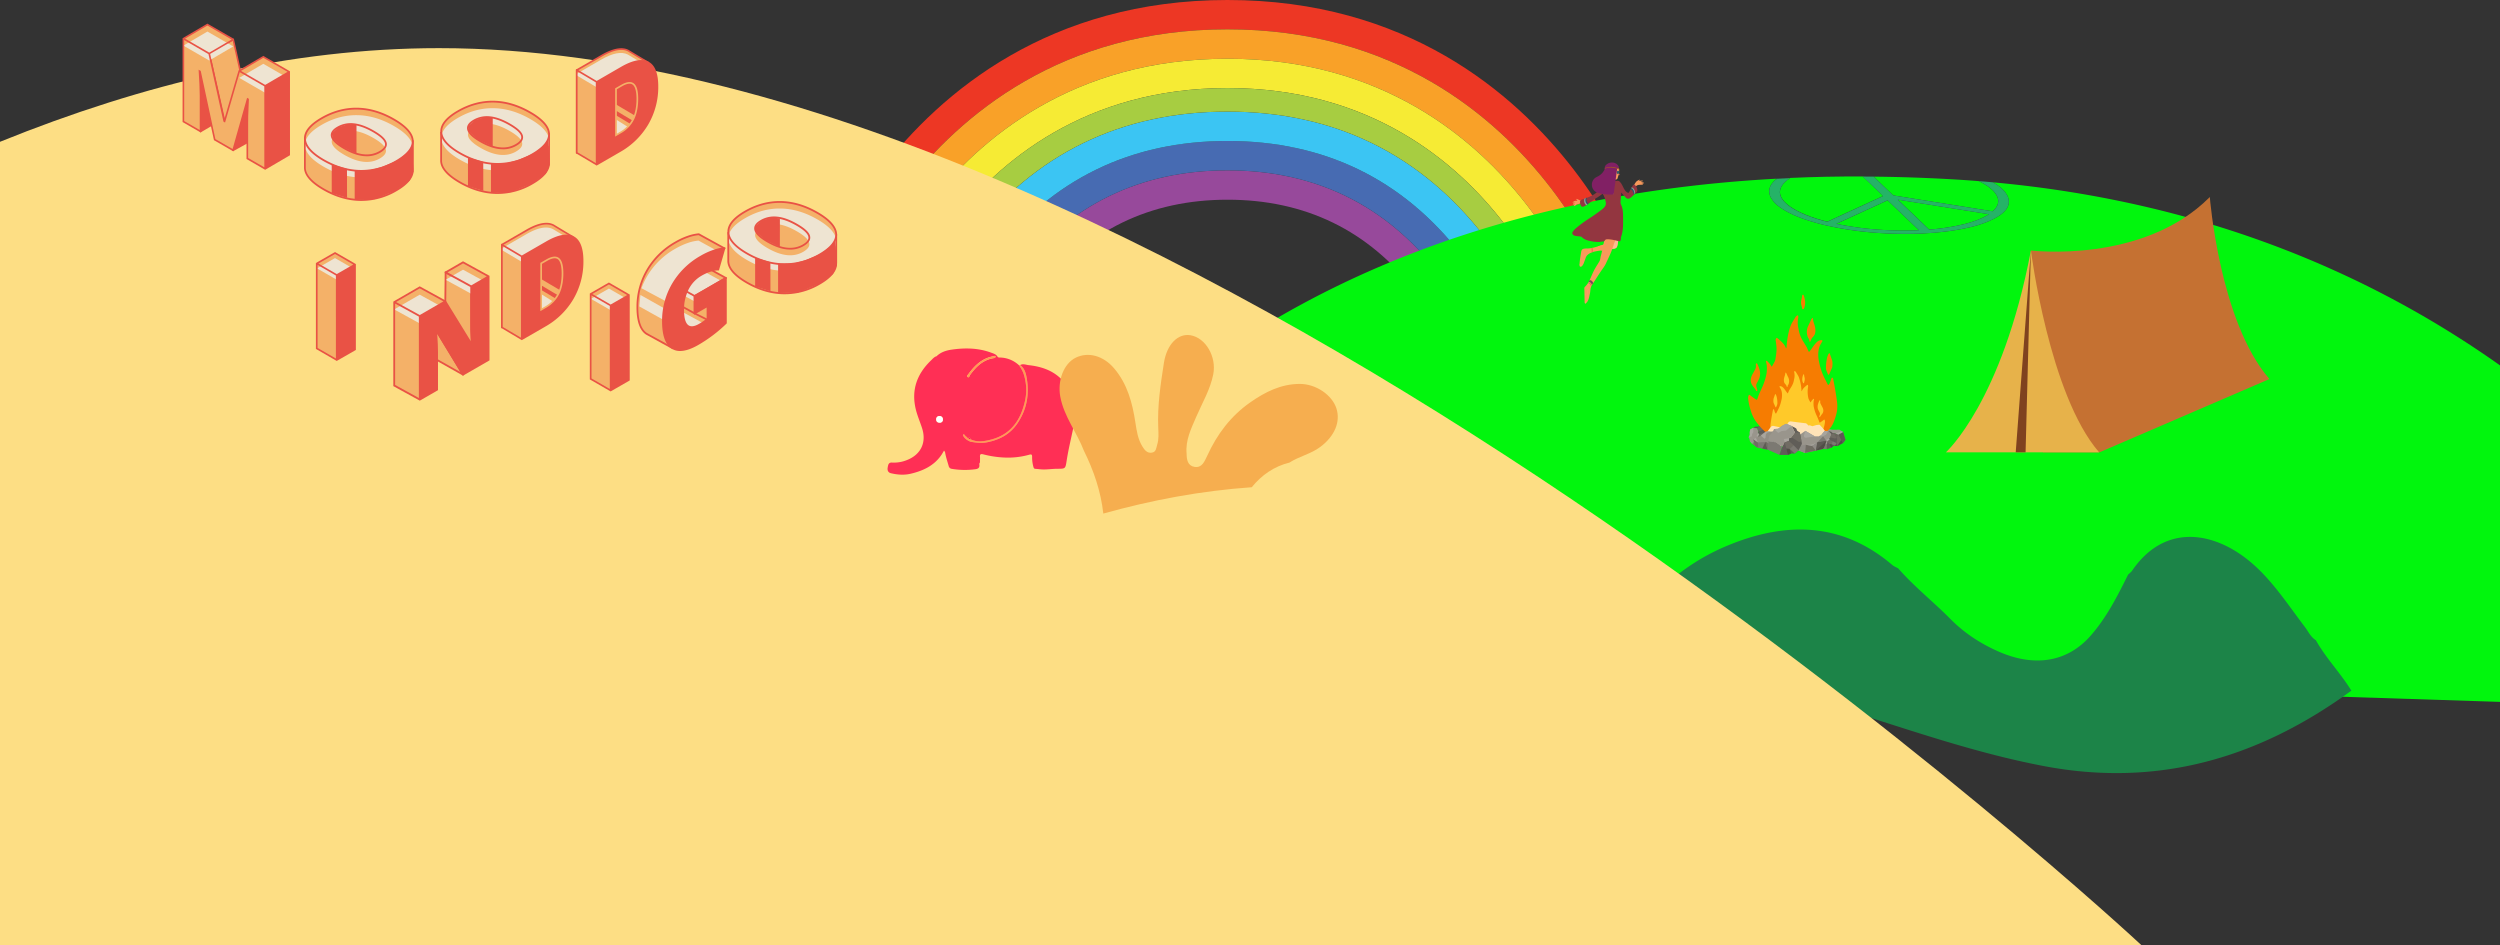 <svg xmlns="http://www.w3.org/2000/svg" viewBox="0 0 2782 1051.77"><rect x="0" y="0" width="2782" height="1051.77" fill="#333333" stroke="none"/><defs><style>.cls-1{isolation:isolate;}.cls-2{fill:#97499b;}.cls-3{fill:#ed3724;}.cls-4{fill:#476bb2;}.cls-5{fill:#f9a128;}.cls-6{fill:#f6eb34;}.cls-7{fill:#3bc5f3;}.cls-8{fill:#a7cd41;}.cls-9{fill:#01f60d;}.cls-10{fill:#25b367;}.cls-11{fill:#f26f52;}.cls-12{fill:#f7995b;}.cls-13{fill:#2f5e6c;}.cls-14{fill:#fff;}.cls-15{fill:#183441;}.cls-16{fill:#fabc92;}.cls-17{fill:#f69553;}.cls-18{fill:#933640;}.cls-19{fill:#2b5669;}.cls-20{fill:#8fa89b;}.cls-21{fill:#812064;}.cls-22{fill:#a45425;}.cls-23{fill:#7e455a;}.cls-24{fill:#1c8448;}.cls-25{fill:#fdde84;}.cls-26{fill:#ff9b55;}.cls-27{fill:#ff2f55;}.cls-28{fill:#f05;}.cls-29{fill:#f6ae4f;}.cls-30{fill:#706c63;}.cls-31{fill:#99958c;}.cls-32{fill:#7c7972;}.cls-33{fill:#8e8b85;}.cls-34{fill:#5e5b54;}.cls-35{fill:#666258;}.cls-36{fill:#6b6860;}.cls-37{fill:#514e47;}.cls-38{fill:#68655c;}.cls-39{fill:#a8a59e;}.cls-40{fill:#605d58;}.cls-41{fill:#f67c01;}.cls-42{fill:#ffc929;}.cls-43{fill:#ffe3b8;mix-blend-mode:multiply;}.cls-44{fill:#928e84;}.cls-45{fill:#c57132;}.cls-46{fill:#e7b24a;}.cls-47{fill:#7f421f;}.cls-48{fill:#f4b168;}.cls-49{fill:#e95245;}.cls-50{fill:#eee4d2;}</style></defs><title>Asset 53</title><g class="cls-1"><g id="Layer_2" data-name="Layer 2"><g id="Layer_18" data-name="Layer 18"><path class="cls-2" d="M1366,189.55c-97,0-175.93,38.42-234.54,114.18-27.8,35.94-44.9,72.92-53.87,95.81H1113c9-20.63,23.33-48.68,44.33-75.81,52.1-67.35,122.32-101.5,208.69-101.5s156.59,34.15,208.69,101.5c21,27.09,35.34,55.16,44.31,75.81h35.4c-9-22.88-26.05-59.86-53.86-95.81C1541.93,228,1463,189.55,1366,189.55Z"/><path class="cls-3" d="M1845.61,373.89c-1-3.86-25.41-95.59-94.41-185.19C1684.91,102.62,1564.27,0,1366,0S1047.09,102.62,980.8,188.7c-69.08,89.7-93.41,181.35-94.41,185.2l-6.67,25.64h33.77L918,382.13c.93-3.59,23.63-89,88.67-173.49,61.82-80.27,174.33-176,359.31-176s297.49,95.69,359.31,176c65,84.38,87.74,169.88,88.68,173.48l4.53,17.42h33.76Z"/><path class="cls-4" d="M1366,156.87c-107.66,0-195.26,42.68-260.39,126.86-35.59,46-54.89,93-62.91,115.81h34.89c9-22.89,26.07-59.87,53.87-95.81C1190.07,228,1269,189.55,1366,189.55S1541.93,228,1600.54,303.73c27.81,35.95,44.9,72.93,53.86,95.81h34.9c-8-22.76-27.31-69.79-62.91-115.81C1561.26,199.55,1473.66,156.87,1366,156.87Z"/><path class="cls-5" d="M1725.31,208.64c-61.82-80.27-174.33-176-359.31-176s-297.49,95.69-359.31,176C941.65,293.1,919,378.54,918,382.13l-4.53,17.41h33.77l2.38-9.18c.87-3.34,22-82.57,82.94-161.78C1089.92,154.12,1194.32,65.36,1366,65.36s276.08,88.76,333.42,163.22c61,79.22,82.07,158.44,82.94,161.78l2.39,9.18h33.77L1814,382.12C1813.05,378.52,1790.29,293,1725.31,208.64Z"/><path class="cls-6" d="M1699.42,228.58C1642.08,154.12,1537.69,65.36,1366,65.36s-276.08,88.76-333.42,163.22c-61,79.21-82.07,158.44-82.94,161.78l-2.38,9.18h37.67l-3.66-1c.8-3.07,20.26-76.11,77.21-150.06C1111.34,179.87,1207.61,98,1366,98s254.66,81.83,307.53,150.48c56.94,74,76.4,147,77.2,150.06l-3.66,1h37.68l-2.39-9.18C1781.49,387,1760.42,307.8,1699.42,228.58Z"/><path class="cls-7" d="M1366,124.19c-118.3,0-214.6,46.95-286.24,139.55-45.19,58.42-65.88,117.64-71.52,135.8h34.46c8-22.77,27.32-69.8,62.91-115.81,65.13-84.18,152.73-126.86,260.39-126.86s195.26,42.68,260.39,126.86c35.6,46,54.89,93,62.91,115.81h34.47c-5.65-18.16-26.33-77.38-71.53-135.8C1580.6,171.14,1484.3,124.19,1366,124.19Z"/><path class="cls-8" d="M1673.53,248.52C1620.66,179.87,1524.4,98,1366,98s-254.66,81.83-307.52,150.48c-57,74-76.41,147-77.21,150.06l3.66,1h23.31c5.64-18.16,26.33-77.38,71.52-135.8,71.64-92.6,167.94-139.55,286.24-139.55s214.6,46.95,286.24,139.55c45.2,58.42,65.88,117.64,71.53,135.8h23.3l3.66-1C1749.93,395.51,1730.47,322.47,1673.53,248.52Z"/><path class="cls-9" d="M2223,206.35c1.07.75,2.09,1.5,3.14,2.25l4.44,4.25a4.76,4.76,0,0,0,.28.49,41.42,41.42,0,0,1,3,4.6q3.52,7.5-.85,14.19t-16.65,12.55a122.13,122.13,0,0,1-22.8,7.86,245.07,245.07,0,0,1-29.85,5.25c-3.77.45-7.68.82-11.52,1.22l-14.46.93c-3.41.06-6.77.2-10.17.25a438.42,438.42,0,0,1-47.27-1.75,366.25,366.25,0,0,1-44.43-6.82,223.39,223.39,0,0,1-33.42-9.72q-14.06-5.47-22.9-12.19l-2.32-1.75-2.91-2.78c-.11-.18-.2-.35-.32-.53a43.38,43.38,0,0,1-3.54-5.09q-3.63-7.47.6-14.16a26.08,26.08,0,0,1,6.34-6.57c-712.78,38.25-913,526.59-913,526.59L2782,781.05V406.59c-138.07-97.89-323.29-181.79-564.52-203.72C2219.43,204,2221.26,205.15,2223,206.35Z"/><path class="cls-9" d="M2135.39,256.2l-34.89-33.31L2071.93,236l-14.26,6.54-14.28,6.55a362.06,362.06,0,0,0,45,6.32A394.07,394.07,0,0,0,2135.39,256.2Z"/><path class="cls-9" d="M1982,208.22c-7.2,14.67,15.84,29.59,51.38,38.45l.77-.33,30.44-14,15.23-7,15.23-7c.47-.22.49-.42.21-.68l-9.29-8.86-9.28-8.86-3.75-3.58q-41.42-.14-80.75,1.64C1987.37,201.07,1983.81,204.44,1982,208.22Z"/><path class="cls-9" d="M2108,217.64l25.53,4.08,25.54,4.08,25.53,4.08,25.53,4.08,7.32,1.16c11.19-9.47,7.73-22.3-15.3-33.56q-14.34-1.14-28.93-2-45.28-2.59-88.3-3,10.74,10.24,21.46,20.49A2.81,2.81,0,0,0,2108,217.64Z"/><path class="cls-9" d="M2186.41,249.24c11.09-2.85,20.06-6.46,27-10.84L2188,234.34l-25.36-4.05-50.76-8.11,34.89,33.31A245.79,245.79,0,0,0,2186.41,249.24Z"/><path class="cls-10" d="M1971.06,205.4q-4.23,6.69-.6,14.16a43.38,43.38,0,0,0,3.54,5.09c.12.18.21.35.32.53l2.91,2.78,2.32,1.75q8.85,6.71,22.9,12.19a223.39,223.39,0,0,0,33.42,9.72,366.25,366.25,0,0,0,44.43,6.82,438.42,438.42,0,0,0,47.27,1.75c3.4-.05,6.76-.19,10.17-.25l14.46-.93c3.84-.4,7.75-.77,11.52-1.22a245.07,245.07,0,0,0,29.85-5.25,122.13,122.13,0,0,0,22.8-7.86q12.28-5.87,16.65-12.55t.85-14.19a41.42,41.42,0,0,0-3-4.6,4.76,4.76,0,0,1-.28-.49l-4.44-4.25c-1.05-.75-2.07-1.5-3.14-2.25-1.71-1.2-3.54-2.35-5.49-3.48q-7.64-.7-15.34-1.31c23,11.26,26.49,24.09,15.3,33.56l-7.32-1.16-25.53-4.08-25.53-4.08-25.54-4.08L2108,217.64a2.81,2.81,0,0,1-1.62-.6q-10.71-10.24-21.46-20.49-6-.06-12-.08l3.75,3.58,9.28,8.86,9.29,8.86c.28.26.26.46-.21.68l-15.23,7-15.23,7-30.44,14-.77.33c-35.54-8.86-58.58-23.78-51.38-38.45,1.85-3.78,5.41-7.15,10.19-10.11q-7.41.33-14.75.72A26.08,26.08,0,0,0,1971.06,205.4Zm191.56,24.89,25.36,4.05,25.41,4.06c-6.92,4.38-15.89,8-27,10.84a245.79,245.79,0,0,1-39.66,6.25l-34.89-33.31Zm-104.95,12.23,14.26-6.54,28.57-13.09,34.89,33.31a394.07,394.07,0,0,1-47-.81,362.06,362.06,0,0,1-45-6.32Z"/><path class="cls-11" d="M1801.57,192.28a7.19,7.19,0,0,0,.49,1.7,1.79,1.79,0,0,1,.13.39.48.48,0,0,1-.09.38.7.7,0,0,1-.57.17h-.48a.28.28,0,0,1-.15-.2.82.82,0,0,1,0-.27c.09-.59.19-1.18.29-1.78a.54.54,0,0,1,.09-.25.18.18,0,0,1,.24-.05l0-.07"/><path class="cls-12" d="M1801.69,188c.48,3.44-.57,6.9-1.61,10.22a2.43,2.43,0,0,1-.35.81,2.09,2.09,0,0,1-1.31.72c-.5.1-1,.11-1.51.22a3.68,3.68,0,0,0-1.92,1.18,1.8,1.8,0,0,1-.37.36,1,1,0,0,1-.91-.06,2.7,2.7,0,0,1-1-1.11c-1.13-2.07-1.09-4.57-.8-6.91a5.9,5.9,0,0,1,.64-2.31,5.28,5.28,0,0,1,1.25-1.33c.76-.62,1.57-1.17,2.37-1.72a4.65,4.65,0,0,1,1.33-.72,4.58,4.58,0,0,1,1.61-.09l1.16.1c.47,0,1,.17,1.21.6l.19,0"/><path class="cls-13" d="M1801.86,191.92a1.91,1.91,0,0,1-.06.33,1.76,1.76,0,0,1-.15.44,1.42,1.42,0,0,1-1.16.92h-.18a1,1,0,0,1-.5-.22,1.5,1.5,0,0,1-.4-.54,2.16,2.16,0,0,1-.15-.45l0-.2h0a2.53,2.53,0,0,1,0-.55,1.85,1.85,0,0,1,0-.23h0a2.33,2.33,0,0,1,.16-.53,1.38,1.38,0,0,1,1.31-.93l.15,0a1,1,0,0,1,.4.21,1.56,1.56,0,0,1,.29.33l.09.18a2.33,2.33,0,0,1,.11.28,2.2,2.2,0,0,1,.09.64,1.51,1.51,0,0,1,0,.3"/><path class="cls-14" d="M1801.79,192.31a2.46,2.46,0,0,1-.14.38h0a2.46,2.46,0,0,0,.14-.38"/><polyline class="cls-15" points="1799.27 191.31 1795.39 191.31 1795.39 191.51 1799.27 191.51"/><path class="cls-12" d="M1800.77,266.54a32.79,32.79,0,0,1-1,6.9,4.84,4.84,0,0,1-1,2.14,5.3,5.3,0,0,1-3.32,1.27l-5.64.78-4.8.66-3.35.46-1.52.21a47.1,47.1,0,0,0-7.55,1.48c-.54.17-1.08.36-1.6.57a15.34,15.34,0,0,0-3.56,2,8,8,0,0,0-2,2.05,11.6,11.6,0,0,0-1,2.25c-.49,1.37-1,2.74-1.48,4.1a13.15,13.15,0,0,1-2.3,4.5c-.56.64-1.47,1.19-2.23.8s-.84-1.47-.78-2.35c.33-4.7,1.11-9.36,1.89-14a5,5,0,0,1,.85-2.43,3.56,3.56,0,0,1,1.84-1.1,15.7,15.7,0,0,1,3.94-.29,29.61,29.61,0,0,0,4.69-.49c.47-.08.93-.18,1.4-.28,1.9-.41,3.78-.94,5.64-1.51l1-.31q3.57-1.1,7.12-2.23l1.86-.6a4.26,4.26,0,0,0,1.35-.62c1.32-1,1.06-3.11,1.92-4.53a1.31,1.31,0,0,1,.62-.59,1.75,1.75,0,0,1,.79,0l1.3.18q3.15.47,6.27,1.12Z"/><path class="cls-16" d="M1800.16,266.62l.61-.08a32.79,32.79,0,0,1-1,6.9,4.84,4.84,0,0,1-1,2.14,5.3,5.3,0,0,1-3.32,1.27l-5.64.78c.27-1.39.56-2.77.87-4.15a20,20,0,0,1,3.06-7.76,1.92,1.92,0,0,1,.18-.22Q1797,266,1800.16,266.62Z"/><path class="cls-12" d="M1786.45,274.21a13,13,0,0,1-.73,2.74,3.31,3.31,0,0,1-.73,1.34h0l-3.35.46a3.88,3.88,0,0,0-.78-1.36,18.68,18.68,0,0,0-2.6-2.87l-.36-.29,1-.31q3.57-1.1,7.12-2.23A4.37,4.37,0,0,1,1786.45,274.21Z"/><path class="cls-12" d="M1797.39,266.5c-.3,1.11-.62,2.23-.94,3.35-.71,2.47-1.48,4.92-2.35,7.35-1.95,5.49-4.63,10.75-7.07,16.05-1.42,3.09-3.62,5.78-5.52,8.59q-3,4.47-5.92,9.05c-.84,1.35-1.71,2.69-2.55,4-.5.8-1,1.6-1.44,2.41-.26.44-.5.88-.74,1.32l0,0c-.1.18-.18.37-.26.55h0c-.93,2.18-.74,4.57-1.22,6.89-.95,4.52-1.35,8.23-4.29,11.21-.21.21-.36.5-.65.56a.89.89,0,0,1-.87-.53,3.09,3.09,0,0,1-.22-1.32q-.12-6.58-.25-13.17c0-1.13-.36-2.73.57-3.61a23.21,23.21,0,0,0,3.52-4.34l.21-.35c.19-.31.38-.62.55-.93.33-.57.63-1.15.91-1.72a.54.54,0,0,0,.05-.11c1.37-2.83,2.93-6.77,4.3-9.57,2.13-4.36,4.12-7.14,6.59-11.31,1.13-1.91,1-4.1,1.64-6.23,1.69-5.77,2.34-11.59,4-17.23h0c.38-1.26.82-2.5,1.33-3.74,0-.13.1-.26.16-.38l2.42-1c1.93-.76,3.25.23,4.86,1.17a9.55,9.55,0,0,0,2.06,1,2.86,2.86,0,0,1,.41.15,1.78,1.78,0,0,1,.48.28.85.85,0,0,1,.22.28A1.72,1.72,0,0,1,1797.39,266.5Z"/><path class="cls-12" d="M1797.39,266.5c-.3,1.11-.62,2.23-.94,3.35l-.07-.07a9.4,9.4,0,0,0-5-2.27,17.53,17.53,0,0,0-5.87,0c.38-1.26.82-2.5,1.33-3.74l.42-.19a9.8,9.8,0,0,1,5.39-.43,13,13,0,0,1,1.63.43,14.41,14.41,0,0,1,2.47,1.12l.48.28a.85.85,0,0,1,.22.28A1.72,1.72,0,0,1,1797.39,266.5Z"/><path class="cls-16" d="M1801,265.82h-.08l0,0Z"/><path class="cls-12" d="M1759.53,223a3.91,3.91,0,0,1-2-.31c-.35-.15-.69-.36-1-.54a14.86,14.86,0,0,0-2-.82.8.8,0,0,0-.15,0,.26.26,0,0,0-.2.23.57.57,0,0,0,.06.31,3.32,3.32,0,0,0,1.12,1.47c-.9.32-1.9,0-2.84.25a5.68,5.68,0,0,0-2.4,1.52c-.1.1-.22.23-.17.37s.31.15.48.08a8.17,8.17,0,0,1,2.81-.76c-.53.26-1.31.46-1.62.67a2.69,2.69,0,0,0-.72.94c-.27.51-.51,1-.76,1.55a.63.63,0,0,0,.6-.09,2.67,2.67,0,0,0,.46-.43,3.16,3.16,0,0,1,1.41-.91,4.76,4.76,0,0,0-1.28,2.58.24.24,0,0,0,.41.19,1.44,1.44,0,0,1,.38-.32,2.47,2.47,0,0,1,.6-.13c.81-.14,1-.78,1.74-1.23s1.9-.39,2.51-.75a8.21,8.21,0,0,0,1.6-.87c.17-.29,1.22-.27,1.54-.36s-.81-.16-.45-.27a.54.54,0,0,0,.27-.14.62.62,0,0,0,.07-.23c0-.3.07-.59.1-.89s0-.46-.19-.48"/><path class="cls-12" d="M1818.48,205.92a13.16,13.16,0,0,1,1.46-2.58,7.69,7.69,0,0,1,1.82-2,24.09,24.09,0,0,0,2.67-1.54c.55.42-.23,1.32-.74,1.73a10.81,10.81,0,0,1,4-.51c.26,0,.57.09.61.34,0,.49-1.69,0-2.68.95a6,6,0,0,1,2.87.35,1.14,1.14,0,0,1,.5.32l.06.08a.27.27,0,0,1-.31.38,3.88,3.88,0,0,0-2.43,0,6.89,6.89,0,0,1,1.54.26c.48.12,1.36.41,1.22.79-.54.33-1.73-.09-2.36-.08a6.68,6.68,0,0,1,1.49.8c.07.05.16.14.13.23s-.16.11-.26.11c-1.27,0-2.55.05-3.82.15a7.54,7.54,0,0,0-1.57.24,7.67,7.67,0,0,0-2.59,1.65,9.23,9.23,0,0,1-1.42-1.22.63.63,0,0,0-.28-.21.2.2,0,0,0-.26.17"/><path class="cls-17" d="M1801.21,187.36c-.8.91-2.1,1.2-3.07,1.94a5,5,0,0,0-1.65,2.41,10.94,10.94,0,0,0-.49,2.9,25.27,25.27,0,0,0,0,3.37c.1,1.31.32,2.62.3,3.94a1.2,1.2,0,0,1-.14.67,1.17,1.17,0,0,1-.48.37,9.43,9.43,0,0,1-4.49.77,20.86,20.86,0,0,1,0-8.33,27.88,27.88,0,0,1,1.1-4.1,8.21,8.21,0,0,1,2-3.46,7.72,7.72,0,0,1,1.69-1.14,4.37,4.37,0,0,1,2.12-.64,3.85,3.85,0,0,1,1.15.27,9.48,9.48,0,0,1,1.74.81l-.36.38"/><path class="cls-18" d="M1822,211.12c-.27-2.13-1.17-4.38-3.07-5.39a1.48,1.48,0,0,0-.93-.22c-.51.09-.83.59-1.08,1l-1.11,2-.13.24c-.09.17-.19.33-.27.49l-1,1.71-2,3.66a4.13,4.13,0,0,1-2.65-1.21c-3.28-2.94-4-7.88-7.12-11a3.86,3.86,0,0,0-1.76-1.15,4.68,4.68,0,0,0-1.71,0l-1.64.19a37.74,37.74,0,0,0-5.42,1,19.57,19.57,0,0,0-3,1.09l-.67.39c-1.53,0-2.77,1.17-3.82,2.28l-1.65,1.74-1.17,1.25a47.86,47.86,0,0,1-7,6.49l-.68.46a40.27,40.27,0,0,1-8,3.81l-1.37.51-.22.08-1.09.39c-.95.34-1.9.68-2.83,1a3.6,3.6,0,0,0-2,1.33,3.3,3.3,0,0,0-.3,1.89,12.38,12.38,0,0,0,.45,2.56,3.29,3.29,0,0,0,1.36,2.1c1,.55,2.23.1,3.24-.42.65-.33,1.28-.7,1.9-1.08.41-.25.82-.52,1.22-.78l.11-.08c.4-.27.78-.54,1.17-.82,2.49-1.79,4.85-3.78,7.42-5.46.9-.59,1.83-1.13,2.74-1.71.42-.27.83-.54,1.23-.82,1.4-1,2.82-1.95,4.11-3,2,2.22,2.78,5.43,3.39,8.28a7.68,7.68,0,0,1,.13,4.17c-.79,2.32-2.81,4-4.75,5.46-2.24,1.71-4.5,3.37-6.8,5s-4.74,3.27-7.16,4.82a131.75,131.75,0,0,0-14.82,11c-1.91,1.66-3.71,4.08-3.71,5,0,.15,0,.33.19.37h0a2.28,2.28,0,0,0,.49,1.24,4,4,0,0,0,1.86,1.2c2.49.88,5.29.57,7.79,1.3a12.86,12.86,0,0,0,4.53,3.19,29.89,29.89,0,0,0,6.38,1.77,35,35,0,0,0,8.21.79c1.28.25,2.53-.26,3.81-.52a2.51,2.51,0,0,0,2.26-.4c.55-.43.9-1.1,1.47-1.51a4.11,4.11,0,0,1,2.54-.54c4.28.09,8.46,1.22,12.62,2.23a1.57,1.57,0,0,0,1,0,1.41,1.41,0,0,0,.65-.93,7.05,7.05,0,0,0,.36-3.34c2.2-5.61,2.54-11.76,2.47-17.78,0-1,0-2.07,0-3.11v-.18c0-5.29.07-10.61-2.24-15.31-.89-1.83-.59-4-.36-6a68.06,68.06,0,0,0,.52-7.55l.06,0c1.58,1.76,3.15,3.53,4.73,5.3a5.11,5.11,0,0,0,1.32,1.18,3.57,3.57,0,0,0,3.14,0,10.36,10.36,0,0,0,2.62-1.91l2.32-2.16.68-.65.37-.35.3-.29,1.35-1.31a4.07,4.07,0,0,0,.88-1.11A3.47,3.47,0,0,0,1822,211.12Z"/><path class="cls-19" d="M1767.69,226.63c-.39.28-.77.55-1.17.82l-.11.08a5,5,0,0,1-2.28-2.86,5.92,5.92,0,0,1,.31-4.14l0,0,.22-.08,1.37-.51a4.66,4.66,0,0,0,0,4.68,9.94,9.94,0,0,0,1,1.28A8.62,8.62,0,0,0,1767.69,226.63Z"/><path class="cls-19" d="M1819.28,215.67l-.37.35-.68.65-1-2.63a7.36,7.36,0,0,0-1.09-2.1,2.61,2.61,0,0,0-1.72-1l1-1.71c.08-.16.18-.32.27-.49a3.76,3.76,0,0,1,2,1.48,6.65,6.65,0,0,1,.76,1.67A13.45,13.45,0,0,1,1819.28,215.67Z"/><path class="cls-20" d="M1766.52,227.45l-.11.08c-.4.26-.81.53-1.22.78a6,6,0,0,1-2.29-4.6,6.22,6.22,0,0,1,.47-2.82l1.09-.39.22-.08c-.08.23-.21.44-.29.67a4.4,4.4,0,0,0-.21,1,7.49,7.49,0,0,0,.16,2.06,4.43,4.43,0,0,0,1.61,2.92S1766.31,227.33,1766.52,227.45Z"/><path class="cls-20" d="M1819.58,215.38l-.3.29-.37.35a.13.13,0,0,1,0-.06,14.06,14.06,0,0,0-.75-3.34,5.32,5.32,0,0,0-1.48-2.53,6.83,6.83,0,0,0-1-.68l-.33-.14c.08-.16.18-.32.27-.49l.13-.24a4.16,4.16,0,0,1,2.43,1.72,7.25,7.25,0,0,1,1.11,3c0,.33.09.66.13,1Z"/><path class="cls-19" d="M1797.48,201.42l-.39.14c-.31.12-.62.27-.94.39a16.05,16.05,0,0,1-3.76.8.29.29,0,0,1-.16,0,.32.32,0,0,1-.1-.13,1.72,1.72,0,0,1-.07-.21A37.74,37.74,0,0,1,1797.48,201.42Z"/><path class="cls-17" d="M1792.65,211.67a8.38,8.38,0,0,0,.59,2,8.53,8.53,0,0,0,2.47,2.68,28.72,28.72,0,0,1-2-15.29c.26-2.11.68-4.19.74-6.31a11.35,11.35,0,0,1,1-4.24,6.71,6.71,0,0,1,1.48-2.26,3.3,3.3,0,0,1,2.46-.95"/><path class="cls-21" d="M1799.6,187.47h0a1.39,1.39,0,0,0,1.82-1.78,7.31,7.31,0,0,0-3-3.59,9.3,9.3,0,0,0-11,1.24,4.64,4.64,0,0,0-1.64,3c0,.42.05.83,0,1.24a4.8,4.8,0,0,1-.66,1.89,16.72,16.72,0,0,1-5.09,5.65,22.33,22.33,0,0,1-3.16,1.79c-7.76,3.68-7.08,15.07,1.14,17.6l.4.12a45.29,45.29,0,0,0,17.2,1.68"/><path class="cls-22" d="M1801.78,188.83a11.64,11.64,0,0,0-4.81-1.76,25.94,25.94,0,0,0-5.34-.54,14,14,0,0,0-5.24,1c-.23.1-.57.17-.69-.05a.34.34,0,0,1,.09-.4,1,1,0,0,1,.37-.2,19.71,19.71,0,0,1,12-.43,30.84,30.84,0,0,1,3.1,1.1,1.36,1.36,0,0,1,.61.4.69.69,0,0,1-.13.9"/><path class="cls-16" d="M1798.69,195.66a1.93,1.93,0,0,1,.44.08c.22,0,.44,0,.45,0a4.17,4.17,0,0,0,.46,0,2.81,2.81,0,0,1,.45,0,1.15,1.15,0,0,1-.44.15,3.16,3.16,0,0,1-.48,0s-.25,0-.47-.09A1.38,1.38,0,0,1,1798.69,195.66Z"/><path class="cls-16" d="M1756.85,223.1a1.23,1.23,0,0,1-.35.08l-.35.06-.36,0a1.07,1.07,0,0,1-.36,0,1,1,0,0,1,.34-.14,2.85,2.85,0,0,1,.36-.08s.18,0,.36,0A.85.85,0,0,1,1756.85,223.1Z"/><path class="cls-16" d="M1754.61,226.48l-.06,0-.15.09a4.36,4.36,0,0,0-.46.32,4.41,4.41,0,0,0-.62.57s-.31.31-.58.62a5.47,5.47,0,0,1-.55.61,4.35,4.35,0,0,1,.46-.68,5.77,5.77,0,0,1,.56-.66,3.86,3.86,0,0,1,.66-.55,2.9,2.9,0,0,1,.5-.28l.17-.07Z"/><path class="cls-16" d="M1753.91,225.83a2,2,0,0,1-.33.1c-.17.06-.32.14-.33.14s-.17.07-.32.16a2.48,2.48,0,0,1-.3.19.82.82,0,0,1,.24-.28,2,2,0,0,1,.31-.21,1.52,1.52,0,0,1,.37-.11C1753.73,225.79,1753.91,225.8,1753.91,225.83Z"/><path class="cls-16" d="M1758.88,296.36a.39.39,0,0,1-.07-.16,1.32,1.32,0,0,1,0-.37,1.48,1.48,0,0,1,0-.21,1.13,1.13,0,0,1,0-.18c0-.1,0-.17,0-.18a1.2,1.2,0,0,1,.08-.18,1.6,1.6,0,0,1,.47-.6.56.56,0,0,1,.15-.09l-.11.14a1.46,1.46,0,0,0-.22.29,1.59,1.59,0,0,0-.16.32,1.16,1.16,0,0,0-.06.17,1.43,1.43,0,0,0,0,.17.62.62,0,0,0,0,.16l0,.19a2.16,2.16,0,0,0,0,.36A.55.55,0,0,1,1758.88,296.36Z"/><path class="cls-16" d="M1758.3,295.62s0-.16,0-.32a1.06,1.06,0,0,1,.1-.34,1.09,1.09,0,0,1,.22-.28c.12-.11.27-.18.28-.16s-.11.11-.2.24a1,1,0,0,0-.16.27,1.44,1.44,0,0,0-.13.29C1758.33,295.47,1758.33,295.62,1758.3,295.62Z"/><path class="cls-16" d="M1757.71,294.84s-.07-.1-.06-.23a.88.88,0,0,1,.07-.24.67.67,0,0,1,.19-.17c.11-.06.23-.06.23,0s-.09.06-.16.13a.42.42,0,0,0-.12.17.41.41,0,0,0-.1.17C1757.73,294.73,1757.73,294.84,1757.71,294.84Z"/><path class="cls-16" d="M1767.4,278.88s.07,0,.17,0a2,2,0,0,1,.35.11,2.16,2.16,0,0,0,.52.13,2.55,2.55,0,0,0,.54,0c.26,0,.52-.09.52-.06a1.3,1.3,0,0,1-.51.17,1.74,1.74,0,0,1-.57,0l-.18,0a2,2,0,0,1-.36-.14,2.92,2.92,0,0,0-.33-.15Z"/><path class="cls-16" d="M1767.21,317.47a1.32,1.32,0,0,1,.07-.58,2.31,2.31,0,0,1,.15-.38l.09-.18.12-.17a2.5,2.5,0,0,1,.28-.3,1.37,1.37,0,0,1,.49-.33s-.22.19-.41.41a2.68,2.68,0,0,0-.34.47,1,1,0,0,0-.1.17,1.9,1.9,0,0,0-.17.35C1767.28,317.19,1767.23,317.48,1767.21,317.47Z"/><path class="cls-16" d="M1763.86,337.66s-.06-.11-.08-.23,0-.25,0-.26a1.75,1.75,0,0,1,.06-.25c0-.11.1-.22.12-.21s0,.12,0,.24,0,.23,0,.24,0,.12,0,.23A.64.64,0,0,1,1763.86,337.66Z"/><path class="cls-16" d="M1764.52,337.45s-.09-.06-.12-.16a.65.65,0,0,1,0-.22.67.67,0,0,1,.06-.21c0-.09.13-.16.15-.14s0,.1,0,.18a.94.94,0,0,0,0,.18,1,1,0,0,0,0,.18C1764.51,337.35,1764.54,337.44,1764.52,337.45Z"/><path class="cls-16" d="M1766.17,332.6a.28.28,0,0,1,0-.08v-.23c0-.19,0-.47,0-.8,0-.67,0-1.56.06-2.45s.13-1.8.21-2.48.15-1.16.15-1.2.08-.52.21-1.21c.06-.34.14-.73.22-1.15a4.67,4.67,0,0,0,.08-1.3,2.14,2.14,0,0,0-.5-1.16,3.88,3.88,0,0,0-.85-.75c-.27-.19-.51-.32-.68-.42l-.2-.12-.06,0,.07,0,.2.1c.18.09.42.22.71.4a3.84,3.84,0,0,1,.88.74,2.24,2.24,0,0,1,.54,1.21,4.58,4.58,0,0,1-.06,1.34l-.21,1.15c-.12.68-.18,1.15-.19,1.2s-.08.51-.17,1.2-.18,1.57-.24,2.46-.09,1.78-.11,2.45c0,.33,0,.61,0,.8v.23A.45.45,0,0,0,1766.17,332.6Z"/><path class="cls-16" d="M1765.28,336.92s0-.09.12-.21.17-.28.25-.45a3.71,3.71,0,0,0,.21-.48,1.92,1.92,0,0,0,.08-.24s0-.1.08-.24.08-.32.12-.51,0-.37.06-.52,0-.23,0-.23a.8.8,0,0,1,0,.23,3.33,3.33,0,0,1,0,.54,3.64,3.64,0,0,1-.09.53l-.07.25s0,.11-.1.25a3.06,3.06,0,0,1-.24.48,4.47,4.47,0,0,1-.3.43C1765.35,336.86,1765.29,336.93,1765.28,336.92Z"/><path class="cls-16" d="M1764.42,337.52a1,1,0,0,1,0-.38c0-.19.08-.37.08-.38a2.64,2.64,0,0,1,.16-.36,1.06,1.06,0,0,1,.21-.32,1.53,1.53,0,0,1-.11.36c-.06.18-.11.36-.11.37s-.07.18-.12.35A1.82,1.82,0,0,1,1764.42,337.52Z"/><path class="cls-16" d="M1765,328.91s-.08-.22-.19-.43a2.25,2.25,0,0,0-.26-.41,3.43,3.43,0,0,0-.31-.37c-.17-.17-.37-.29-.36-.31a1,1,0,0,1,.43.23,2.45,2.45,0,0,1,.37.36,2,2,0,0,1,.23.45A1.07,1.07,0,0,1,1765,328.91Z"/><path class="cls-23" d="M1773,314.93c-.5.8-1,1.6-1.44,2.41a5.91,5.91,0,0,0-.93-2,3.93,3.93,0,0,0-2.74-1.66c.33-.57.63-1.15.91-1.72a.54.54,0,0,0,.05-.11,2.75,2.75,0,0,1,1.53.13,5,5,0,0,1,2.24,2.26A8,8,0,0,1,1773,314.93Z"/><path class="cls-23" d="M1770.84,318.7a7,7,0,0,0-.07-.82,4.62,4.62,0,0,0-.46-1.51,3.25,3.25,0,0,0-.73-.84,4.19,4.19,0,0,0-2-.91l-.18,0-.21.35a3.75,3.75,0,0,1,1.49.31,3.38,3.38,0,0,1,1.59,2,8,8,0,0,1,.33,2h0Z"/><path class="cls-11" d="M1772.56,280.44c-.54.17-1.08.36-1.6.57a14.18,14.18,0,0,0-.11-5c.47-.08.93-.18,1.4-.28l.06.17A10.06,10.06,0,0,1,1772.56,280.44Z"/><path class="cls-24" d="M2368.11,639.48c1.51-1.47,3.32-2.73,4.48-4.42,33.57-49,82.37-44.72,121.17-17.8,30.15,20.92,49.36,51.91,71.14,80.46,3.85,5.06,6.44,11.21,12.19,14.71,11.24,20.07,27.53,36.59,39.52,56.13-102.45,74.69-214.54,108.09-341.8,84-77.48-14.68-151.38-40.95-226.22-64.24-86.33-26.88-174-43.32-264.73-41.46a30.61,30.61,0,0,1-5.06-.75C1813.52,686.86,1856,635,1921.12,607.66c64.88-27.24,127.74-27.34,184.57,21,1.91,1.62,4.4,2.56,6.63,3.82,17.85,20.38,39.17,37.18,58.16,56.38,15.29,15.47,33.1,27.12,52.89,35.91,40.39,18,77.19,12.29,103.3-17.61C2344.2,687.11,2356.34,663.3,2368.11,639.48Z"/><path class="cls-25" d="M488.46,53.57C323.36,53.57,158.34,93.67,0,157.8v894H2383S1312.17,53.57,488.46,53.57Z"/><path class="cls-26" d="M1080,491.55c-3.09-1.34-6-3-7.79-6-.45-.73-1.08-1.47-.22-2.08.66-.47,1.24.32,1.7.83.6.67.91,1.66,2,1.76a4,4,0,0,0,2.13,1.92l2.1.8c7.53,3.63,15.24,2.32,22.78.37,21.35-5.51,32.38-20.61,37.39-41.07a56.51,56.51,0,0,0-1.29-32.77,36.84,36.84,0,0,0-5.09-9.06l1.51,0c5.09,3.66,6.42,9.46,7.36,14.91,3.05,17.82-.07,34.6-10.27,49.8-8.33,12.43-20.37,18.7-34.78,21.37C1091.55,493.44,1085.81,492.54,1080,491.55Z"/><path class="cls-27" d="M1214.78,473.31c-1.43-4.18-5-5.57-8.64-3.47a2.89,2.89,0,0,1-2.59.08c-2.53-.68-4.57-2.21-6.65-3.7-1.66-3.44-.58-7.11-.88-10.66-1.18-13.87-6.32-26-16.73-35.35-9.76-8.81-21.82-12.48-34.64-13.89-3.11-.35-6.27-1.92-9.42-.07,5.09,3.66,6.42,9.46,7.36,14.91,3.05,17.82-.07,34.6-10.27,49.8-8.33,12.43-20.37,18.7-34.78,21.37-6,1.11-11.73.21-17.54-.78-3.09-1.34-6-3-7.79-6-.45-.73-1.08-1.47-.22-2.08.66-.47,1.24.32,1.7.83.6.67.91,1.66,2,1.76h0a4,4,0,0,0,2.13,1.92c.09-.56.19-1.24,1-1s1.09,1,1.15,1.85c7.53,3.63,15.24,2.32,22.78.37,21.35-5.51,32.38-20.61,37.39-41.07a56.51,56.51,0,0,0-1.29-32.77,36.84,36.84,0,0,0-5.09-9.06,31.93,31.93,0,0,0-21.19-8.45c-1,0-2-.07-2.51-.93-1.62-2.82-4.58-3.54-7.22-4.52-14.33-5.29-29.17-5.46-44-3.3-6,.87-12,2.78-16.62,7.31A56.52,56.52,0,0,0,1045,407a56.52,56.52,0,0,1-2.79-10.57c-2.6.69-4.21,2.76-6,4.48-15.64,14.91-22.28,32.73-17.21,54.22,1.74,7.37,4.84,14.3,7.13,21.5,5,15.64-1.26,29-16.39,35.12a38.44,38.44,0,0,1-17,3c-4.16-.28-4.39,2.76-4.9,5.39-.68,3.47.69,5.76,3.48,6.44,7.32,1.77,14.77,2.32,22.09.59,13.77-3.25,26.18-8.93,34.41-21.25.93-1.4,1.73-2.9,2.67-4.47a5.23,5.23,0,0,1,1.46,3.3c.9,4.69,2.42,9.2,3.74,13.78a4,4,0,0,0,3.58,3.22,86.41,86.41,0,0,0,26.33.37c3.5-.51,4.66-2.07,4.18-5.31-.19-.1-.45-.19-.66-.29.21.09.47.19.66.29,0-.45.08-.9.11-1.35.79-.55.62-1.38.64-2.16,0-1.63.16-3.28,0-4.89-.27-3,.93-3.51,3.68-2.81a112,112,0,0,0,21.6,3.45,87.36,87.36,0,0,0,29.66-3.08c2.54-.75,3.1.15,3.06,2.43a40.13,40.13,0,0,0,1.41,11c.29,1.11.65,2.24,2.19,2.33,2.2.13,4.38.43,6.58.59,6.06.43,12.06-.67,18.11-.67,8.64,0,8.8-.08,10.09-8.64,2.16-14.22,5.84-28.12,8.48-42.24a61.8,61.8,0,0,0,6.15,3.19c1.34.53,2.2,1.09,2.42,2.55.4,2.7,2.38,4,4.72,4.49,2.9.67,5.86,1,9.41,1.61C1216.08,479.35,1215.78,476.22,1214.78,473.31Zm-136.71-57.57c7-9.58,15.35-17.25,27.6-19.34.81-.13,1.83-1,2.21.58a1.81,1.81,0,0,1-1.71,1.48c-11.94,1.76-19.76,9.33-26.52,18.53-.74,1-1.09,3.72-2.82,2.57C1075.34,418.56,1077.27,416.84,1078.07,415.74Zm-31.84,54.61c-3.11.11-4.37-1.23-4.41-3.53a3.43,3.43,0,0,1,3.56-3.83,3.57,3.57,0,0,1,3.87,3.64A3.33,3.33,0,0,1,1046.23,470.35Z"/><path class="cls-26" d="M1107.88,397a1.81,1.81,0,0,1-1.71,1.48c-11.94,1.76-19.76,9.33-26.52,18.53-.74,1-1.09,3.72-2.82,2.57-1.49-1,.44-2.72,1.24-3.82,7-9.58,15.35-17.25,27.6-19.34C1106.48,396.27,1107.5,395.44,1107.88,397Z"/><path class="cls-28" d="M1079.93,488.82l-2.1-.8c.09-.57.19-1.24,1-1S1079.87,488,1079.93,488.82Z"/><path class="cls-14" d="M1046.23,470.35c-3.11.11-4.37-1.23-4.41-3.53a3.43,3.43,0,0,1,3.56-3.83,3.57,3.57,0,0,1,3.87,3.64A3.33,3.33,0,0,1,1046.23,470.35Z"/><path class="cls-29" d="M1227.76,571.51c-2.75-24.73-10.64-47.88-21.66-70.07-7.78-20.39-22.11-37.84-26.21-59.95-3.31-17.86,3.77-36.93,17.27-43.49,13.66-6.65,30.47-2.44,42.71,12,14.67,17.25,20.27,38.35,23.61,60.26,1.41,9.29,2.78,18.73,8,26.95,2.36,3.74,5.12,7.23,10.17,6.53s4.93-5.22,6.05-8.82c2-6.33,1.47-12.82,1.19-19.22-1-24.2,2.59-48,6.29-71.74,3.29-21.06,15.8-33.24,29.64-30.89,16.88,2.87,29.07,23.91,25.31,43.33-3.32,17.13-12.32,31.95-19.07,47.69-5.58,13-12,25.81-10.61,40.64,0,6.78,1.24,13.68,8.92,14.84,8.49,1.28,11-6.35,14.06-12.44,10.86-23.83,26.09-44.12,47.72-59.28,16.76-11.73,34.58-20.73,55.65-20.62,17.62.1,35.38,12.22,40.28,27,5,15.24-2,31.3-17.94,43.19-10.49,7.84-23.43,10.37-34.2,17.34-17.18,4.28-30.92,13.83-42,27.44C1336.81,546.11,1281.85,556.37,1227.76,571.51Z"/><polygon class="cls-30" points="2050.86 493.04 2053.64 489.5 2050.96 480.74 2045.35 483.18 2041.03 481.94 2035.28 484.06 2034.25 490.63 2031.79 495.74 2044.62 496.35 2050.86 493.04"/><polygon class="cls-31" points="2050.96 480.74 2047 478.12 2039.39 478.25 2033.36 477.9 2029.7 480.31 2035.28 484.06 2041.03 481.94 2045.71 483.61 2050.96 480.74"/><polygon class="cls-32" points="2029.7 480.31 2029.27 484.34 2034.25 490.63 2035.28 484.06 2029.7 480.31"/><polygon class="cls-31" points="2029.27 484.34 2026.02 485.42 2022.89 487.44 2023.98 490.17 2028.88 491.16 2034.25 490.63 2029.27 484.34"/><polygon class="cls-33" points="2022.89 487.44 2022.42 492.79 2023.98 490.17 2022.89 487.44"/><polygon class="cls-32" points="2022.42 492.79 2026.15 494.84 2031.79 495.74 2034.25 490.63 2028.88 491.16 2023.98 490.17 2022.42 492.79"/><polygon class="cls-34" points="2045.71 483.61 2050.86 493.04 2053.64 489.5 2050.96 480.74 2045.71 483.61"/><polygon class="cls-30" points="2041.03 481.94 2034.81 487.11 2035.28 484.06 2041.03 481.94"/><polygon class="cls-34" points="2041.03 481.94 2044.62 496.35 2031.79 495.74 2039.41 492.42 2041.03 481.94"/><polygon class="cls-35" points="2041.03 481.94 2034.81 487.11 2039.41 492.42 2041.03 481.94"/><polygon class="cls-36" points="2034.25 490.63 2035.07 494.31 2031.79 495.74 2034.25 490.63"/><polygon class="cls-37" points="2039.41 492.42 2044.62 496.35 2037.56 496.02 2035.07 494.31 2039.41 492.42"/><polygon class="cls-33" points="2028.88 491.16 2026.15 494.84 2023.98 490.17 2028.88 491.16"/><polygon class="cls-38" points="2045.71 483.61 2042.73 489.03 2041.03 481.94 2045.71 483.61"/><polygon class="cls-39" points="2032.15 487.98 2029.37 490.16 2023.98 490.17 2028.88 491.16 2034.25 490.63 2032.15 487.98"/><polygon class="cls-39" points="2050.96 480.74 2045.71 483.61 2042.74 482.55 2049.43 479.73 2050.96 480.74"/><path class="cls-39" d="M2039.39,478.25l-5.3.36a2.11,2.11,0,0,0-1.13.42l-2.43,1.84-.83-.56,3.66-2.41Z"/><polygon class="cls-37" points="2044.62 496.35 2048.9 489.44 2050.86 493.04 2044.62 496.35"/><path class="cls-32" d="M1958.16,488.81l-5.8,2.27-2.5,3.06c.11.08,3.21,1.95,4.46,2.7a1,1,0,0,0,1,0l3-1.76,2.93-1.7"/><path class="cls-40" d="M1961.23,493.37l3.27-4.5.45-2.11,1.45-2-.26-3.18-1.87-3.9a1.11,1.11,0,0,0-.53-.52l-6.3-3-1.59.64a1.25,1.25,0,0,1-.95,0l-.25-.11a1.31,1.31,0,0,0-1.06,0l-2.73,1.37,4.84.69,1,3.57-.82,2,1.6.88-1.32,2.43,2,3.21"/><path class="cls-31" d="M1958.16,488.81l-3.56,1.39a9.2,9.2,0,0,0-3.77,2.75l-1,1.19c-.15-.1-2.39-2.73-2.39-2.73l-.67-3-.89-1.69a.57.57,0,0,1,0-.55l1.24-2,0-3.36.34-2.27a1.14,1.14,0,0,1,.53-.81l2.77-1.7,4.84.69,1,3.57-.42,1.63,1.2,1.2-.78,2.65,1.44,3"/><path class="cls-39" d="M1950.86,476.08l.28,4.64-1.43,2.5-.22,1.9a.86.86,0,0,1-.67.73l-1.83.36a.53.53,0,0,1-.55-.81l.74-1.18,0-3.36.34-2.27a1.14,1.14,0,0,1,.53-.81Z"/><path class="cls-39" d="M1956.3,482l-1.4,2.67a.5.5,0,0,0,.29.72l1.53.46.78-2.65Z"/><path class="cls-30" d="M1955.7,476.77l1.74-2.62,4.34,2.07a1.14,1.14,0,0,1-.08,2.08l-5,2Z"/><polygon class="cls-30" points="1957.5 483.18 1961.6 482.27 1962.05 485.71 1960.6 487.31 1956.72 485.82 1957.5 483.18"/><polygon class="cls-37" points="1962.05 485.71 1964.94 486.76 1964.5 488.87 1960.6 487.31 1962.05 485.71"/><polygon class="cls-32" points="1961.6 482.27 1966.14 481.58 1966.39 484.76 1962.05 485.71 1961.6 482.27"/><path class="cls-41" d="M2044.52,450.56c-.27-6.6-3.6-24.35-4.61-29.2a1,1,0,0,0-2-.09v0c-.26.62-1.4,4.46-1.72,5-.44.8-.76,1.72-1.81,2.13a3.27,3.27,0,0,1-.5-.59c-1.47-2.89-2.94-5.78-4.37-8.69a65.15,65.15,0,0,1-4.73-14c-1.09-4.6-1.86-9.21-1.22-14.08a20.93,20.93,0,0,1,2.55-8.14l1.8-3.15a.82.82,0,0,0-.16-1,2.12,2.12,0,0,0-1.62-.2c-2.7.27-4.49,2.12-6.12,4s-3.06,4.15-4.59,6.23c-.71.95-1.46,1.88-2.38,3.06-.52-1.08-.91-1.86-1.27-2.65-.45-1-.81-2-1.34-2.95-1.23-2.15-2.55-4.24-3.83-6.35a34.07,34.07,0,0,1-5-12.79,22.31,22.31,0,0,0-.47-2.3,26.27,26.27,0,0,1-.14-10.64,5.38,5.38,0,0,0,0-2.79.67.67,0,0,0-.92-.35,5.3,5.3,0,0,0-2.32,2.34c-.94,1.49-1.87,3-2.75,4.52a29.41,29.41,0,0,0-2.08,3.81c-3,7.72-4.12,15.7-4.83,23.72a3.24,3.24,0,0,1-.58,2.32c-1.78-5.27-5.84-8.23-9.74-11.49a.92.92,0,0,0-1.35.29,4.59,4.59,0,0,0-.3,3.15c.25,2.05.52,4.11.71,6.18.41,4.51-.41,9-1.1,13.54a9.26,9.26,0,0,1-.76,2.67c-.92,1.88-2,3.7-3,5.54-.08.13-.33.17-.68.34-.77-2.23-3.44-4.91-5.1-6.34a.65.65,0,0,0-1,.65c.33,1.52.65,2.9.85,4.31a27.94,27.94,0,0,1,.13,4.3,34.71,34.71,0,0,1-.3,4.32,67.12,67.12,0,0,1-5.11,16.21c-1.62,3.77-3.6,7.41-4.75,11.35-.2.67-.54,1.32-.88,2.15a10.71,10.71,0,0,1-1.74-.75c-1.81-1.28-3.58-2.61-5.35-3.92-.55-.4-.94-1.09-1.81-.79a6.69,6.69,0,0,0-.83,4.73,65.35,65.35,0,0,0,3,13.19,40.5,40.5,0,0,0,5.07,10.88c1,1.49,2.15,2.9,3.32,4.27v0a51.7,51.7,0,0,0,41.13,20.18,55.71,55.71,0,0,0,32.77-10.7.71.71,0,0,1,.14-.1c.73-.54,1.44-1.1,2.12-1.69s.91-.81.91-.81a25.92,25.92,0,0,0,5.71-7.55,58.67,58.67,0,0,0,4-11.56A33.05,33.05,0,0,0,2044.52,450.56Z"/><path class="cls-41" d="M2012.53,376.55a4,4,0,0,1,.89,2.63,3.58,3.58,0,0,0,.25,1c1,0,1.18-.45,1.28-.88a10.49,10.49,0,0,1,2.84-4.68c.15-.16.27-.33.41-.5a8.08,8.08,0,0,0,1.65-3.33,16.3,16.3,0,0,0-.16-7.19c-.65-3.17-2.35-6.17-2.11-9.49,0,0-.07-.06-.24-.2a2.73,2.73,0,0,0-1.91,1.77c-1,2.16-1.94,4.34-3,6.48a15.58,15.58,0,0,0-.85,12.52A6.79,6.79,0,0,0,2012.53,376.55Z"/><path class="cls-41" d="M1954.18,434.78c.08.16.24.52.38.52h0a1.12,1.12,0,0,0,1-1.37c-.29-1-.55-2.07-.86-3a5.37,5.37,0,0,1,.26-4.41c.77-1.43,1.5-2.89,2.27-4.32a12.65,12.65,0,0,0,1.32-4.79c.51-4.77-1.3-8.77-3.18-12.8a.56.56,0,0,0-.8-.24c-.67.37-.79,1-.62,1.81a7.22,7.22,0,0,1-.73,4.62c-.87,1.72-1.76,3.43-2.74,5.09-2.63,4.44-3.23,8.9-.4,13C1951.39,430.85,1953.13,432.58,1954.18,434.78Z"/><path class="cls-41" d="M2032.77,413.24c.29.84.69,1.64,1,2.45.24.56.27,1.3,1.37,1.37a15.39,15.39,0,0,0,.77-1.42c.76-1.72,1.49-3.44,2.23-5.17a8.26,8.26,0,0,0,.81-2c.3-2.76.5-5.52-.41-8.14-.85-2.46-1.72-4.91-2.58-7.37,0,0-.11-.06-.16-.09-1.38.61-2.53,4.61-2.81,6.1-.34,1.76-.64,3.53-.81,5.29a46.44,46.44,0,0,0-.26,5.88A11.53,11.53,0,0,0,2032.77,413.24Z"/><path class="cls-41" d="M2005.42,343.37v0a1,1,0,0,0,1.91.08c2.41-5.17,1.45-10.09-.29-15.08a.71.71,0,0,0-1.2-.21,1.87,1.87,0,0,0-.47,1.19,20.07,20.07,0,0,1-.51,3.07,13.68,13.68,0,0,0-.18,7.76A27.9,27.9,0,0,1,2005.42,343.37Z"/><path class="cls-42" d="M2030.78,469.88a4.1,4.1,0,0,0-.51-2.89c-.53-.18-.77.24-1.1.48-1.09.8-2.17,1.62-3.27,2.4a6.52,6.52,0,0,1-1.06.46,12.35,12.35,0,0,1-.54-1.32,63.42,63.42,0,0,0-2.9-6.93,41,41,0,0,1-3.13-9.9,21.42,21.42,0,0,1-.18-2.64,16.41,16.41,0,0,1,.08-2.63c.12-.86.31-1.71.52-2.63a.4.4,0,0,0-.63-.41,11.46,11.46,0,0,0-3.12,3.88c-.21-.1-.37-.13-.41-.21-.62-1.12-1.26-2.23-1.82-3.38a6.17,6.17,0,0,1-.47-1.64,34.44,34.44,0,0,1-.66-8.27c.11-1.26.28-2.52.43-3.78a2.84,2.84,0,0,0-.18-1.92.56.56,0,0,0-.83-.18c-2.38,2-4.87,3.8-6,7a1.92,1.92,0,0,1-.35-1.41,51.91,51.91,0,0,0-3-14.49,17.13,17.13,0,0,0-1.27-2.34c-.54-.93-1.1-1.84-1.68-2.76a3.27,3.27,0,0,0-1.42-1.43.41.41,0,0,0-.56.22,3.37,3.37,0,0,0,0,1.7,16,16,0,0,1-.08,6.5,13.56,13.56,0,0,0-.29,1.41,20.66,20.66,0,0,1-3.06,7.81c-.78,1.3-1.59,2.57-2.34,3.88-.33.57-.54,1.21-.82,1.81s-.46,1-.77,1.62c-.57-.72-1-1.29-1.46-1.88-.93-1.26-1.78-2.61-2.8-3.8s-2.09-2.29-3.74-2.45a1.28,1.28,0,0,0-1,.12.5.5,0,0,0-.1.64c.36.63.72,1.28,1.1,1.92a13,13,0,0,1,1.56,5,23.45,23.45,0,0,1-.75,8.61,39.88,39.88,0,0,1-2.89,8.53c-.87,1.78-1.77,3.55-2.67,5.32a2.28,2.28,0,0,1-.3.36c-.65-.25-.84-.82-1.11-1.31s-.89-2.7-1-3.08h0a.63.63,0,0,0-1.2,0c-.61,3-2.65,13.81-2.82,17.84a20.4,20.4,0,0,0,.59,6c.35,1.35.73,2.69,1.19,4a42.6,42.6,0,0,0,26.37,9,46,46,0,0,0,27-8.82l.11-.09c.54-.39,1-.8,1.55-1.22a30.24,30.24,0,0,0,1.93-4.71A39.91,39.91,0,0,0,2030.78,469.88Z"/><path class="cls-42" d="M1988,415.74a1.68,1.68,0,0,0-1.17-1.08c-.1.09-.15.11-.15.13.15,2-.89,3.86-1.28,5.8a9.85,9.85,0,0,0-.1,4.39,4.85,4.85,0,0,0,1,2,3.4,3.4,0,0,0,.25.31,6.3,6.3,0,0,1,1.73,2.86c.06.26.15.52.78.53a1.9,1.9,0,0,0,.15-.59,2.49,2.49,0,0,1,.55-1.6,4.19,4.19,0,0,0,.6-1.17,9.53,9.53,0,0,0-.52-7.64C1989.17,418.39,1988.6,417.06,1988,415.74Z"/><path class="cls-42" d="M2026,449.43a4.33,4.33,0,0,1-.44-2.81c.1-.51,0-.89-.38-1.11a.34.34,0,0,0-.49.14c-1.15,2.46-2.25,4.91-2,7.82a7.69,7.69,0,0,0,.82,2.92c.47.88.91,1.76,1.38,2.64a3.23,3.23,0,0,1,.16,2.68c-.19.58-.35,1.07-.52,1.7a.54.54,0,0,0,.57.67h0a.26.26,0,0,0,.23-.15,27.43,27.43,0,0,1,2.53-3.51c1.73-2.52,1.36-5.19-.24-7.9C2027.09,451.5,2026.54,450.48,2026,449.43Z"/><path class="cls-42" d="M1977.23,442.2c-.18-.92-.88-3.36-1.72-3.73,0,0-.09,0-.1,0q-.79,2.25-1.58,4.51a11.38,11.38,0,0,0-.25,5,5,5,0,0,0,.5,1.25c.45,1.05.89,2.11,1.36,3.16.14.31.33.61.47.87.67,0,.69-.5.84-.84.21-.5.46-1,.63-1.5a6.89,6.89,0,0,0,.5-1.92,27,27,0,0,0-.16-3.59C1977.62,444.35,1977.43,443.27,1977.23,442.2Z"/><path class="cls-42" d="M2007.63,417.44a1.11,1.11,0,0,0-.28-.72.44.44,0,0,0-.74.12c-1.06,3.05-1.65,6.06-.18,9.22a.62.62,0,0,0,1.17-.05v0a17.47,17.47,0,0,1,.45-1.93,8.33,8.33,0,0,0-.11-4.74A12.08,12.08,0,0,1,2007.63,417.44Z"/><path class="cls-43" d="M1979.57,496.45a43.18,43.18,0,0,1,8.36-.14c1.59.11,3.19.25,4.78.35a2,2,0,0,0,.2-.28.22.22,0,0,0,.06-.07l.08-.18h0l4.27-8.94,5.51,7,2.9-1,1.1,1.22.28.32c1.56-.41,3.12-.79,4.7-1,4.26-.69,8.59-.85,12.87-1.39a56.21,56.21,0,0,0,6.3-1.14l1-.27,1-5.86-1.33-2a2.19,2.19,0,0,1-.31-1.38l.05-.4a2,2,0,0,0-.4-1.5l-2.63-3.39-3.07-3.31a1.39,1.39,0,0,0-1.2-.45l-3,.4-4.26,1.25-1.74-.61h0l-1.17-.4a.64.64,0,0,0-.69.17l-.33.34-3-2.71-11-1.34-6-.79a3.17,3.17,0,0,0-3.06,1.51l-3.77,5.82.09.32-6.53-1.34-6-1.27a3.12,3.12,0,0,0-3.15,1.25l-4.13,5.5,1.34,6.1,7.61,3.53Z"/><polygon class="cls-43" points="2013.47 489.84 2013.47 489.84 2014.69 491.73 2013.47 489.84"/><path class="cls-32" d="M1979.94,498.36l-8,2.86a2.57,2.57,0,0,1-1.55.06l-3.5-.94-10.2-2-2.21-1a3.62,3.62,0,0,1-1.9-2.5l-1.45-6.18,11.39-.74Z"/><path class="cls-44" d="M1980.5,482.91l-1.84-2.58a1.75,1.75,0,0,0-1.6-.77l-6.51.76-3.78-.18a4.16,4.16,0,0,0-2.83,1l-4.56,3.67-8.26,3.87,5,3.72,8.47-.59,6.65,2.55,4.11-6.42,4.59-.66Z"/><polygon class="cls-34" points="1980.5 482.91 1982.92 491.19 1979.94 487.24 1980.5 482.91"/><polygon class="cls-32" points="1982.92 491.19 1979.94 498.36 1975.36 487.9 1979.94 487.24 1982.92 491.19"/><polygon class="cls-37" points="1979.94 498.36 1971.24 494.32 1975.36 487.9 1979.94 498.36"/><path class="cls-30" d="M1956.12,492.36l.56,6-2.21-1a3.62,3.62,0,0,1-1.9-2.5l-1.45-6.18Z"/><polygon class="cls-34" points="1964.59 491.77 1961.04 499.21 1966.88 500.34 1964.59 491.77"/><polygon class="cls-30" points="1966.88 492.65 1966.88 500.34 1964.59 491.77 1966.88 492.65"/><polygon class="cls-39" points="1975.36 487.9 1966.88 492.65 1971.24 494.32 1975.36 487.9"/><path class="cls-39" d="M1970.55,480.32l-3.25.9a3.51,3.51,0,0,0-2.36,3.1l-.29,2.61c-.11.95-1,1.43-1.7.87l-3.57-3,4.56-3.67a4.16,4.16,0,0,1,2.83-1Z"/><polygon class="cls-39" points="1956.12 492.36 1954.05 487.26 1951.12 488.64 1956.12 492.36"/><polygon class="cls-39" points="1980.5 482.91 1979.38 486.19 1975.36 487.9 1979.94 487.24 1980.5 482.91"/><path class="cls-32" d="M2033,494.42l-6-1.5L2023.1,494c0,.13,1.5,3.44,2.08,4.77a1,1,0,0,0,.84.6l3.44.27,3.37.3"/><path class="cls-40" d="M2032.83,499.92l5.26-1.78,1.59-1.47,2.34-.79,1.62-2.74.73-4.27a1.16,1.16,0,0,0-.12-.73l-3.41-6.09-1.66-.4a1.3,1.3,0,0,1-.78-.56l-.14-.23a1.28,1.28,0,0,0-.88-.58l-3-.47,3.55,3.37-1.23,3.5-1.8,1.12.79,1.64-2.47,1.22-.25,3.76"/><path class="cls-31" d="M2033,494.42l-3.71-.92a9.09,9.09,0,0,0-4.66.07l-1.48.41c-.06-.17-.37-3.61-.37-3.61l1.18-2.82.25-1.9a.54.54,0,0,1,.34-.42l2.15-.9,2-2.72,1.59-1.66a1.19,1.19,0,0,1,.91-.35l3.24.21,3.55,3.37-1.23,3.5-1.29,1.09.28,1.67-2.16,1.72-.56,3.26"/><path class="cls-39" d="M2034.36,479.81l-2.45,4-2.62,1.21L2028,486.4a.83.83,0,0,1-1,.21l-1.71-.76a.53.53,0,0,1,0-1l1.29-.54,2-2.72,1.59-1.66a1.19,1.19,0,0,1,.91-.35Z"/><path class="cls-39" d="M2035.39,487.77l-2.69,1.37a.5.5,0,0,0-.17.75l1,1.27,2.16-1.72Z"/><path class="cls-30" d="M2037.91,483.18l2.93-1.13,2.35,4.2a1.14,1.14,0,0,1-1.27,1.65l-5.24-1.22Z"/><polygon class="cls-30" points="2035.67 489.44 2039.54 491.08 2037.92 494.14 2035.81 494.61 2033.51 491.16 2035.67 489.44"/><polygon class="cls-37" points="2037.92 494.14 2039.68 496.67 2038.09 498.14 2035.81 494.61 2037.92 494.14"/><polygon class="cls-32" points="2039.54 491.08 2043.64 493.14 2042.02 495.88 2037.92 494.14 2039.54 491.08"/><path class="cls-31" d="M2032.45,490.65l-3.72-5.08h-9.27l-10.54-6.15-9.09,6.53a2.53,2.53,0,0,0-1,1.78l-1.25,12.12,11,4.16,12.16-2.6,6.7-1.38a3.72,3.72,0,0,0,2.8-2.51Z"/><polygon class="cls-32" points="2028.73 485.57 2022.28 492.32 2032.45 490.65 2028.73 485.57"/><path class="cls-37" d="M2022.28,492.32l-1.56,9.09,6.7-1.38a3.72,3.72,0,0,0,2.8-2.51l2.23-6.87Z"/><polygon class="cls-30" points="2022.28 492.32 2016.43 496.03 2009.16 494.92 2008.56 504.01 2020.72 501.41 2022.28 492.32"/><polygon class="cls-33" points="2016.43 496.03 2020.72 501.41 2022.28 492.32 2016.43 496.03"/><polygon class="cls-33" points="2009.16 494.92 1997.86 496.87 1997.55 499.86 2008.56 504.01 2009.16 494.92"/><path class="cls-32" d="M1999.26,487.46l3.44,8.57-4.84.84,1-9.35A.23.23,0,0,1,1999.26,487.46Z"/><polygon class="cls-30" points="1999.41 496.6 1999.92 500.75 1997.55 499.86 1997.86 496.87 1999.41 496.6"/><path class="cls-39" d="M2019.46,485.57l-9.58,1.53a2.12,2.12,0,0,1-2.37-2.67l1.41-5Z"/><path class="cls-39" d="M2022.28,492.32l-4.51,1.88a9.44,9.44,0,0,1-3.6.72h-5l7.27,1.11Z"/><polygon class="cls-34" points="2032.45 490.65 2020.72 501.41 2022.28 492.32 2032.45 490.65"/><path class="cls-32" d="M1983.35,497.26l-9-5.84-6.75-.38c0,.24.54,6.5.75,9a1.77,1.77,0,0,0,1.05,1.45l5.41,2.34,5.3,2.38"/><path class="cls-40" d="M1980.13,506.23h9.51l3.38-1.53h4.22l4.14-3.61,3.52-6.61a1.94,1.94,0,0,0,.2-1.27l-2.18-11.92-2.47-1.59a2.17,2.17,0,0,1-1-1.35l-.1-.45a2.25,2.25,0,0,0-1.12-1.45l-4.64-2.45,3.92,7.52-3.92,5.07-3.53.84.39,3.15-4.68.61-2.46,6.07"/><path class="cls-31" d="M1983.35,497.26l-5.51-3.58a15.48,15.48,0,0,0-7.59-2.49l-2.63-.15c0-.31,1.38-6.14,1.38-6.14l3.45-4,1.45-3a.94.94,0,0,1,.78-.52l4-.27,4.68-3.38,3.49-1.84a1.91,1.91,0,0,1,1.65-.07l5.14,2.14,3.92,7.52-3.92,5.07-2.68,1.07-.46,2.92-4.45,1.61-2.69,5.07"/><path class="cls-39" d="M1993.63,474l-6.14,5.14-4.91.54-2.85,1.63a1.4,1.4,0,0,1-1.67-.2l-2.35-2.19a.93.93,0,0,1,.57-1.61l2.39-.16,4.68-3.38,3.49-1.84a1.91,1.91,0,0,1,1.65-.07Z"/><path class="cls-39" d="M1991,487.66l-5.11.77a.87.87,0,0,0-.7,1.14l.9,2.62,4.45-1.61Z"/><path class="cls-30" d="M1997.55,481.52l5.37-.23,1.5,8.21a2,2,0,0,1-3,2l-7.83-4.92Z"/><polygon class="cls-30" points="1990.49 490.58 1995.86 495.41 1991.56 499.56 1987.88 499.15 1986.04 492.19 1990.49 490.58"/><polygon class="cls-37" points="1991.56 499.56 1993.02 504.7 1989.64 506.23 1987.88 499.15 1991.56 499.56"/><polygon class="cls-32" points="1995.86 495.41 2001.38 501.09 1997.24 504.7 1991.56 499.56 1995.86 495.41"/><path class="cls-45" d="M2459.08,219.26s10.71,138.37,66.37,202.53l-189.16,81.54h-62.84L2260,278.75S2384.74,294.12,2459.08,219.26Z"/><path class="cls-46" d="M2260,278.75s20.24,160.42,75.9,224.58H2165.4S2227.92,447.19,2260,278.75Z"/><polygon class="cls-47" points="2259.96 278.75 2254.06 503.33 2243.09 503.33 2259.96 278.75"/><g id="O"><path class="cls-48" d="M459.36,190.18l0-33.6-18.63,10.23c-.77-.47-1.57-.95-2.39-1.42q-20.37-11.76-40.8-12.12-20-.33-38.89,10.34l-19.38-7.75V187q.56,11.92,20.65,23.53,20.32,11.73,41,12a75.82,75.82,0,0,0,39.67-10.63q18.21-10.52,18.61-21.71Zm-65.8-19.52q9.79,1,21.85,8c.65.37,1.23.74,1.83,1.1l-7.69,4.23-29.33-11.71A29.71,29.71,0,0,1,393.56,170.66Z"/><path class="cls-49" d="M402.06,223.58H401c-13.93-.21-27.91-4.3-41.55-12.17s-20.77-16.08-21.15-24.36l0-32.68,20.33,8.12c12.57-7,25.67-10.45,39-10.23,13.72.24,27.62,4.36,41.29,12.25.65.38,1.29.75,1.91,1.13l17.79-9.77a1.23,1.23,0,0,1,1.82,1.08l0,31.48-.16,2.5c-.62,7.57-7,14.93-19.07,21.88A77.4,77.4,0,0,1,402.06,223.58Zm-61.8-66.22V187c.35,7.5,7.13,15.14,20.15,22.65,13.33,7.7,27,11.7,40.55,11.9a75.4,75.4,0,0,0,39.16-10.5c11.75-6.78,17.84-13.8,18.1-20.87l.11-.7V158.29L440.69,168l-.5-.31c-.77-.47-1.56-.94-2.38-1.41-13.36-7.72-26.93-11.75-40.31-12-13.09-.22-26,3.2-38.37,10.2l-.42.24Zm69.35,27.69-32.23-12.87,2.49-.91a30.88,30.88,0,0,1,13.79-1.61h0c6.64.66,14.13,3.38,22.26,8.07l1.47.89,1.87,1.14Zm-26.35-12.7,26.22,10.47,5.73-3.15-.3-.18c-7.88-4.55-15.1-7.18-21.46-7.82h0A29.69,29.69,0,0,0,383.26,172.35Z"/><rect class="cls-48" x="362.21" y="134.12" width="75.79" height="44.1"/><path class="cls-48" d="M438.41,133q20.32,11.73,20.93,23.59t-18.61,23a76,76,0,0,1-39.68,10.63q-20.73-.3-41.05-12-20.1-11.59-20.64-23.52t18.6-23q19.23-11.09,39.65-10.74T438.41,133ZM383,165q23.36,13.49,39.59,4.11,8.26-4.77,6.58-10.35t-13.68-12.51q-12.06-7-21.86-7.95a29,29,0,0,0-17.84,3.65Q359.44,151.37,383,165Z"/><path class="cls-50" d="M458.33,159.12q-3.65-9.47-19.88-18.85-20.37-11.76-40.8-12.11T358,138.91q-14.56,8.4-17.73,17.3v9.9c2.21,6.5,8.75,12.94,19.77,19.31q20.31,11.73,41,12a75.94,75.94,0,0,0,39.67-10.63Q455,178.62,458.33,170Zm-35.68,17.24q-16.25,9.38-39.6-4.1-23.57-13.6-7.21-23a28.94,28.94,0,0,1,17.84-3.66q9.81,1,21.86,7.95T429.23,166Q430.91,171.59,422.65,176.36Z"/><path class="cls-49" d="M402.16,191.19H401c-13.93-.2-27.91-4.3-41.54-12.17s-20.77-16.08-21.16-24.35,6.05-16.37,19.12-23.91c12.91-7.46,26.41-11.09,40.17-10.88s27.62,4.35,41.29,12.25,21,16.18,21.43,24.41-6,16.31-19.12,23.88A77.4,77.4,0,0,1,402.16,191.19Zm-5.77-69.31c-13,0-25.71,3.57-37.92,10.62-12.36,7.14-18.45,14.56-18.1,22.06s7.12,15.18,20.14,22.7c13.33,7.7,27,11.7,40.56,11.9a75.39,75.39,0,0,0,39.15-10.5c12.4-7.16,18.49-14.57,18.11-22s-7.26-15.16-20.42-22.76h0c-13.37-7.72-26.93-11.75-40.31-12Zm11.72,52c-7.73,0-16.29-2.69-25.6-8.06h0c-9.7-5.6-14.42-10.67-14.42-15.49,0-3.42,2.43-6.55,7.21-9.31a30.15,30.15,0,0,1,18.45-3.79c6.64.67,14.13,3.39,22.26,8.08,8.32,4.8,12.95,9.08,14.15,13.1,1.27,4.21-1.1,8.08-7,11.51A29.55,29.55,0,0,1,408.11,173.91Zm-24.59-9.81c15.16,8.75,28.14,10.13,38.59,4.1,5.09-2.94,7.09-5.94,6.11-9.18-1-3.45-5.48-7.46-13.22-11.93s-15.1-7.18-21.45-7.81a28.11,28.11,0,0,0-17.24,3.52c-4.11,2.37-6.19,4.92-6.19,7.56,0,4,4.51,8.6,13.4,13.74Z"/><polygon class="cls-49" points="394.7 189.5 394.7 222.24 417.24 221.56 440.63 211.93 455.84 201.04 460.21 190.93 458.26 162.8 453.92 169.49 442.92 178.23 424.89 185.79 412.58 189.16 394.7 189.5"/><polygon class="cls-49" points="386.12 187.92 386.19 220.22 369.14 214.97 369.14 182.82 386.12 187.92"/><polygon class="cls-49" points="396.71 139.11 396.67 171.1 379.46 162.79 370.29 154.28 369.14 148.34 376.54 141.52 387.61 138.1 396.71 139.11"/></g><g id="O-2" data-name="O"><path class="cls-48" d="M930.52,294l0-33.6-18.62,10.24c-.78-.48-1.58-1-2.4-1.43q-20.37-11.76-40.8-12.11-20-.34-38.88,10.33l-19.39-7.74v31.14q.55,11.92,20.65,23.52,20.32,11.73,41,12a76,76,0,0,0,39.68-10.64q18.19-10.52,18.6-21.71Zm-65.8-19.51q9.79,1,21.85,7.94c.65.38,1.23.74,1.83,1.1l-7.69,4.23-29.33-11.71A29.71,29.71,0,0,1,864.72,274.53Z"/><path class="cls-49" d="M873.22,327.45h-1.11c-13.93-.2-27.91-4.3-41.55-12.17s-20.77-16.08-21.15-24.36l0-32.68,20.33,8.12c12.57-7,25.67-10.45,39-10.22,13.72.23,27.62,4.35,41.29,12.24l1.91,1.14,17.79-9.78a1.23,1.23,0,0,1,1.82,1.08l0,31.48-.15,2.5c-.63,7.57-7,14.93-19.08,21.88A77.41,77.41,0,0,1,873.22,327.45Zm-61.8-66.23v29.65c.35,7.5,7.13,15.13,20.15,22.65,13.33,7.69,27,11.7,40.55,11.89a75.48,75.48,0,0,0,39.16-10.49c11.75-6.79,17.84-13.81,18.1-20.87l.12-.71,0-31.19-17.64,9.7-.5-.31c-.77-.47-1.56-.94-2.38-1.41-13.36-7.72-26.93-11.75-40.31-12-13.09-.22-26,3.21-38.37,10.2l-.42.24Zm69.35,27.7-32.23-12.87,2.49-.91a30.88,30.88,0,0,1,13.79-1.62h0c6.64.67,14.13,3.38,22.26,8.08.52.3,1,.59,1.47.88l1.87,1.14Zm-26.35-12.71,26.22,10.47,5.74-3.15-.31-.18c-7.88-4.55-15.1-7.18-21.46-7.81h0A29.69,29.69,0,0,0,854.42,276.21Z"/><rect class="cls-48" x="833.37" y="237.99" width="75.79" height="44.1"/><path class="cls-48" d="M909.57,236.85q20.32,11.73,20.93,23.59t-18.61,23A76,76,0,0,1,872.21,294q-20.73-.3-41.05-12-20.08-11.61-20.64-23.53t18.6-23q19.23-11.1,39.65-10.75T909.57,236.85Zm-55.39,32q23.36,13.47,39.59,4.1,8.26-4.77,6.58-10.35t-13.68-12.51q-12.06-7-21.86-8A29,29,0,0,0,847,245.79Q830.6,255.23,854.18,268.84Z"/><path class="cls-50" d="M929.49,263q-3.65-9.47-19.88-18.84-20.37-11.76-40.8-12.12t-39.65,10.75q-14.56,8.4-17.73,17.31V270c2.21,6.51,8.75,12.95,19.77,19.31q20.32,11.73,41,12a75.82,75.82,0,0,0,39.67-10.63q14.21-8.21,17.57-16.82Zm-35.68,17.24q-16.24,9.38-39.59-4.1-23.57-13.61-7.22-23.05a29,29,0,0,1,17.85-3.65q9.79,1,21.85,7.94t13.69,12.51Q902.07,275.45,893.81,280.22Z"/><path class="cls-49" d="M873.32,295.05H872.2c-13.93-.2-27.9-4.29-41.54-12.17s-20.77-16.07-21.15-24.35,6-16.36,19.11-23.91c12.91-7.45,26.41-11.09,40.17-10.88s27.62,4.36,41.29,12.25,21,16.18,21.43,24.41-6,16.32-19.12,23.89A77.39,77.39,0,0,1,873.32,295.05Zm-5.77-69.31c-13,0-25.71,3.57-37.92,10.62s-18.45,14.56-18.1,22.07,7.12,15.18,20.14,22.69c13.33,7.7,27,11.7,40.56,11.9a75.18,75.18,0,0,0,39.15-10.5c12.4-7.15,18.49-14.57,18.11-22s-7.25-15.17-20.42-22.77h0c-13.37-7.72-26.93-11.75-40.31-12Zm11.72,52c-7.73,0-16.29-2.69-25.6-8.07h0c-9.7-5.6-14.41-10.66-14.41-15.49,0-3.42,2.42-6.55,7.2-9.31a30.07,30.07,0,0,1,18.45-3.78c6.65.66,14.13,3.38,22.26,8.07,8.32,4.8,13,9.09,14.15,13.1,1.27,4.21-1.1,8.09-7,11.52A29.55,29.55,0,0,1,879.27,277.78ZM854.69,268c15.15,8.75,28.13,10.13,38.58,4.1,5.09-2.94,7.09-5.94,6.12-9.18-1-3.44-5.49-7.46-13.23-11.92s-15.1-7.18-21.45-7.82a28.11,28.11,0,0,0-17.24,3.52c-4.11,2.38-6.19,4.92-6.19,7.56,0,4,4.51,8.6,13.41,13.74Z"/><polygon class="cls-49" points="865.86 293.36 865.86 326.11 888.4 325.42 911.79 315.79 927 304.9 931.38 294.8 929.42 266.67 925.08 273.35 914.08 282.09 896.05 289.65 883.74 293.03 865.86 293.36"/><polygon class="cls-49" points="857.28 291.78 857.35 324.08 840.3 318.83 840.3 286.68 857.28 291.78"/><polygon class="cls-49" points="867.87 242.97 867.83 274.96 850.63 266.65 841.45 258.14 840.3 252.21 847.7 245.38 858.77 241.96 867.87 242.97"/></g><g id="O-3" data-name="O"><path class="cls-48" d="M611,182.41l0-33.59-18.62,10.23c-.78-.48-1.57-1-2.4-1.43q-20.37-11.76-40.8-12.11-20-.34-38.88,10.33l-19.39-7.74v31.14q.56,11.92,20.65,23.52,20.33,11.75,41.05,12a76,76,0,0,0,39.68-10.63q18.21-10.51,18.61-21.72Zm-65.8-19.51q9.8,1,21.86,7.95c.64.37,1.22.73,1.82,1.1l-7.69,4.22-29.33-11.71A29.71,29.71,0,0,1,545.18,162.9Z"/><path class="cls-49" d="M553.69,215.82h-1.12c-13.93-.2-27.91-4.3-41.54-12.17s-20.78-16.08-21.16-24.35V146.61l20.32,8.11c12.58-7,25.68-10.44,39-10.22,13.73.23,27.62,4.35,41.29,12.25.65.37,1.29.75,1.91,1.13l17.79-9.77a1.23,1.23,0,0,1,1.82,1.07l0,31.48-.15,2.51c-.63,7.56-7,14.92-19.08,21.87A77.4,77.4,0,0,1,553.69,215.82Zm-61.81-66.23,0,29.65c.34,7.5,7.12,15.13,20.14,22.65,13.33,7.7,27,11.7,40.56,11.9a75.48,75.48,0,0,0,39.15-10.5c11.75-6.79,17.84-13.81,18.11-20.87l.11-.7,0-31.19-17.64,9.69-.5-.31q-1.15-.71-2.37-1.41c-13.37-7.72-26.94-11.75-40.31-12-13.1-.21-26,3.21-38.37,10.2l-.43.24Zm69.36,27.7L529,164.42l2.48-.91a31,31,0,0,1,13.79-1.62h0c6.64.67,14.13,3.39,22.26,8.08.52.3,1,.59,1.47.88l1.87,1.14Zm-26.36-12.71,26.22,10.47,5.74-3.15-.31-.18c-7.88-4.55-15.1-7.18-21.45-7.81h0A29.73,29.73,0,0,0,534.88,164.58Z"/><rect class="cls-48" x="513.83" y="126.36" width="75.79" height="44.1"/><path class="cls-48" d="M590,125.23Q610.35,137,611,148.82t-18.61,23a75.85,75.85,0,0,1-39.67,10.63q-20.73-.3-41-12-20.1-11.61-20.65-23.53t18.61-23q19.21-11.1,39.65-10.75T590,125.23Zm-55.4,32q23.36,13.48,39.59,4.1,8.26-4.77,6.59-10.35t-13.69-12.51q-12.06-7-21.86-7.94a29,29,0,0,0-17.84,3.65Q511.08,143.59,534.64,157.21Z"/><path class="cls-50" d="M610,151.35q-3.65-9.47-19.88-18.84-20.37-11.76-40.8-12.11t-39.65,10.74q-14.55,8.42-17.72,17.31v9.89c2.2,6.51,8.74,12.95,19.76,19.31q20.32,11.73,41.05,12a76,76,0,0,0,39.68-10.64q14.19-8.19,17.56-16.81Zm-35.68,17.24Q558,178,534.68,164.49q-23.56-13.61-7.22-23.05a29,29,0,0,1,17.85-3.65q9.8,1,21.85,7.94t13.69,12.51Q582.53,163.82,574.27,168.59Z"/><path class="cls-49" d="M553.78,183.42h-1.12c-13.93-.21-27.9-4.3-41.54-12.17S490.35,155.17,490,146.89s6-16.36,19.11-23.91c12.91-7.45,26.42-11.09,40.17-10.88s27.62,4.36,41.29,12.25,21,16.18,21.43,24.41-6,16.32-19.11,23.89A77.43,77.43,0,0,1,553.78,183.42ZM548,114.12c-13,0-25.72,3.57-37.93,10.62S491.64,139.29,492,146.8s7.12,15.18,20.14,22.69c13.34,7.7,27,11.71,40.56,11.9a75.18,75.18,0,0,0,39.15-10.5c12.4-7.15,18.49-14.56,18.11-22s-7.25-15.17-20.42-22.77h0c-13.37-7.71-26.93-11.74-40.31-12Zm11.72,52q-11.61,0-25.6-8.06h0c-9.71-5.61-14.42-10.67-14.42-15.5,0-3.41,2.42-6.55,7.2-9.31a30.14,30.14,0,0,1,18.45-3.78c6.65.66,14.14,3.38,22.26,8.07,8.32,4.81,13,9.09,14.15,13.1,1.27,4.21-1.1,8.09-7,11.52A29.54,29.54,0,0,1,559.74,166.15Zm-24.59-9.82c15.15,8.75,28.13,10.13,38.58,4.1,5.09-2.94,7.09-5.94,6.12-9.18-1-3.44-5.49-7.45-13.23-11.92s-15.09-7.18-21.45-7.82A28.13,28.13,0,0,0,527.93,135c-4.11,2.37-6.19,4.91-6.19,7.55,0,4,4.51,8.61,13.41,13.74Z"/><polygon class="cls-49" points="546.32 181.73 546.32 214.48 568.86 213.79 592.26 204.17 607.46 193.27 611.84 183.17 609.88 155.04 605.54 161.72 594.54 170.46 576.51 178.02 564.2 181.4 546.32 181.73"/><polygon class="cls-49" points="537.75 180.15 537.81 212.45 520.76 207.2 520.76 175.06 537.75 180.15"/><polygon class="cls-49" points="548.33 131.34 548.29 163.33 531.09 155.03 521.91 146.51 520.76 140.58 528.16 133.75 539.24 130.33 548.33 131.34"/></g><g id="N"><polygon class="cls-48" points="467.12 444.61 438.68 428.98 438.68 336.11 467.12 351.74 467.12 444.61"/><polygon class="cls-48" points="515.21 416.85 476.96 395.3 481.53 366.73 485.83 368.38 515.21 416.85"/><path class="cls-49" d="M515.21,418l-39.36-22.19,4.87-30.49,5.79,2.22,30.1,49.65Zm-37.14-23.26,34.27,19.31-27.2-44.86-2.81-1.08Z"/><path class="cls-48" d="M495.89,303.08s28.45,14.38,28.45,15.63.06,47.34.08,48,.69,16.07.69,16.07v16.09l-29-49.25-.57-14.29Z"/><path class="cls-49" d="M526.12,402.6l-31.05-52.92-.57-14.29.38-32.9,1-.56.49.25c29,14.66,29,15.78,29,16.53,0,.44.06,47.19.08,48s.69,16.05.69,16.05Zm-29-53.25,27,45.83V382.8s-.67-15.36-.68-16-.08-43.37-.08-47.7c-2-1.68-16.53-9.31-26.45-14.34l-.36,30.64Z"/><polygon class="cls-48" points="467.06 319.72 495.51 335.35 467.12 351.74 438.68 336.11 467.06 319.72"/><polygon class="cls-48" points="515.25 291.9 543.7 307.53 524.34 318.71 495.89 303.08 515.25 291.9"/><polygon class="cls-50" points="467.06 327.93 495.51 343.56 467.12 359.95 438.68 344.32 467.06 327.93"/><polygon class="cls-50" points="515.25 300.11 543.7 315.74 524.34 326.92 496.8 311.79 496.81 310.76 515.25 300.11"/><path class="cls-49" d="M515.24,290.74l-20.36,11.75v1.36l28.46,15.46V360.7c0,5,.2,11.37.59,19l-27.69-45.08-29.18-16-29.39,17v94.05l29.48,16.19,20.25-11.69V391.63c0-4.89-.28-11.64-.85-20.11l27.94,46.08.73.42,29.5-17V306.93ZM498,303.06l17.31-10,26.38,14.49-17.31,10ZM466.11,442.9l-26.42-14.52V337.82l26.42,14.52ZM440.74,336.09l26.34-15.21,26.37,14.49-26.34,15.21Z"/></g><g id="M"><polygon class="cls-49" points="275.31 107.74 258.36 167.66 259.44 168.28 296.3 147.85 275.31 107.74"/><polygon class="cls-49" points="221.14 78.7 222.31 146.84 223.22 147.37 250.89 131.15 245.82 63.28 221.14 78.7"/><polygon class="cls-48" points="259.55 43.96 273.47 106.54 249.94 134.98 232.83 59.62 259.55 43.96"/><path class="cls-49" d="M249.45,137,231.79,59.17,259.32,43l1,.33,14.1,63.42Zm-15.57-77L250.42,133l22.05-26.65L258.92,45.39Z"/><path class="cls-48" d="M238.9,155.36,222.56,79.49l-.49-.28q1.16,17.64,1.15,27v40.06l-19.13-11V43l28.74,16.59,16.67,75.11.44.25,16.33-56,28.8,16.62v92.24l-19.84-11.45V135.9q0-3.15.09-7t.74-18.44l-.5-.28-16.12,57Z"/><polygon class="cls-48" points="204.09 43.03 230.81 27.37 259.55 43.96 232.83 59.62 204.09 43.03"/><polygon class="cls-48" points="266.27 78.93 292.99 63.27 321.78 79.89 295.07 95.55 266.27 78.93"/><polygon class="cls-50" points="204.09 50.77 230.81 35.11 259.55 51.7 232.83 67.36 204.09 50.77"/><polygon class="cls-50" points="266.27 86.67 292.99 71.01 321.78 87.63 295.07 103.29 266.27 86.67"/><path class="cls-49" d="M293,62.2,265.49,78.32,249.84,132l-16-72,26.36-15.45.12-1.26L230.8,26.3,203.17,42.5v93.3l20.05,11.57.92-.54V106.24c0-4.49-.2-10.46-.6-17.81L238.09,156l21.35,12.32.79-.44L274.89,116c-.28,6.55-.45,10.89-.49,12.94q-.09,3.81-.09,7v41l20.76,12,27.63-16.2V79.36ZM230.81,28.43,257.72,44,232.83,58.55,205.93,43ZM294.15,186.2l-18-10.39V135.9c0-2.1,0-4.41.08-6.94s.3-8.76.74-18.41l0-.56-2-1.16-16.12,57-19.17-11.06L223.38,78.9,221,77.55h0c.76,11.68,1.26,22.48,1.26,28.69v38.47l-17.28-10V44.62l27,15.59,16.67,75.11,1.8,1.05,16.34-56.06,27.32,15.77Zm-26-107.28L293,64.33,320,79.9,295.07,94.48Z"/></g><g id="I"><path class="cls-48" d="M352.48,387.74V293.21l22.23,12.84v94.52Z"/><polygon class="cls-48" points="352.48 293.21 372.79 281.55 395.02 294.38 374.71 306.05 352.48 293.21"/><polygon class="cls-50" points="352.8 298.66 372.79 287.18 395.02 300.02 374.52 311.15 352.8 298.66"/><path class="cls-49" d="M372.79,280.46l-21.25,12.21v95.61l23.17,13.38L396,389.44v-95.6Zm1,118.48L353.42,387.2V294.84l20.35,11.75Zm-19.4-105.72,18.42-10.59,20.35,11.75L374.71,305Z"/></g><g id="I-2" data-name="I"><path class="cls-48" d="M657.28,421.66V327.13L679.51,340v94.52Z"/><polygon class="cls-48" points="657.28 327.13 677.59 315.46 699.82 328.3 679.51 339.97 657.28 327.13"/><polygon class="cls-50" points="657.6 332.58 677.59 321.1 699.82 333.94 679.32 345.07 657.6 332.58"/><path class="cls-49" d="M677.59,314.38l-21.25,12.21V422.2l23.17,13.38,21.25-12.22v-95.6Zm1,118.48-20.35-11.75V328.76l20.35,11.75ZM659.16,327.14l18.43-10.59,20.34,11.75-18.42,10.58Z"/></g><g id="G"><path class="cls-48" d="M792.3,336.31l-.21-.12c-.25-.17-.71-.47-32-4.24l-.48-.06-10.93,10.78L756,362.56l13.74,6.6,21.62-7.67.19-.28c.3-.44,7.4-10.88,7.93-15.64C799.69,343.38,798.65,340,792.3,336.31Z"/><path class="cls-50" d="M757.79,346.27l29.53,16s-13,7.9-13.6,7.6-17.88-8.72-17.88-8.72Z"/><polygon class="cls-48" points="744.57 313.76 773.02 329.39 807.73 309.35 779.28 293.72 744.57 313.76"/><polygon class="cls-48" points="744.57 313.76 744.57 333.14 773.02 348.77 773.02 329.39 744.57 313.76"/><polygon class="cls-50" points="744.05 319.57 772.5 335.2 807.21 315.16 778.76 299.53 744.05 319.57"/><path class="cls-49" d="M808.74,308.75l-29.47-16.19-34.71,20-1-.55v1.13l-1,.61,1,.57v19.38L773,349.93l1.05-.61L774,330l34.71-20Zm-62.11,5,32.67-18.86,26.37,14.49L773,328.23l-19.15-10.52ZM772,347.06l-26.43-14.52V315.47l4,2.21L772,330Z"/><path class="cls-48" d="M745.31,347.76c1.26-3.55,4-11.17,6.79-19l15.47-27.4s10.58-5.75,11.71-6.4c9.52-5.44,19.19-10.92,19.19-10.92l7.61-7.75-28.45-15.63a49,49,0,0,0-11.74,2.59,78.1,78.1,0,0,0-14.33,6.62,84,84,0,0,0-31.14,30.49,80.34,80.34,0,0,0-11.11,41.42q0,23.06,10.15,29.65a14.52,14.52,0,0,0,1.52.78v.09l29.56,16.12-3.2-20.68Z"/><path class="cls-49" d="M748.69,388.7,720,372.9a10.52,10.52,0,0,1-1.1-.59c-7-4.57-10.61-14.83-10.61-30.5a81.66,81.66,0,0,1,11.25-41.93A85.31,85.31,0,0,1,751.05,269a79.8,79.8,0,0,1,14.52-6.7,50.52,50.52,0,0,1,12-2.64l.3,0,29.42,16.16-.3,1L799,285s-9.66,5.48-19.17,10.92c-1,.59-9.86,5.39-11.48,6.27L753,329.29c-2.69,7.49-5.35,15-6.64,18.59l2,19.79Zm-26.73-17,27.28,14.87-2.89-18.66-2.07-20.29.08-.21c1.26-3.55,4-11.17,6.79-19l15.69-27.8.25-.14s10.56-5.74,11.69-6.39c8.89-5.08,17.91-10.2,19.06-10.85l6.58-6.7-27-14.84a49,49,0,0,0-11.2,2.52,77.49,77.49,0,0,0-14.15,6.54,83.4,83.4,0,0,0-30.77,30.12,79.75,79.75,0,0,0-11,40.91c0,14.94,3.26,24.63,9.69,28.8a9,9,0,0,0,1,.51Z"/><path class="cls-48" d="M773,348.77l16.86,8.4s3.12-7.67,3.29-9.44-.17-11.64-1.18-13-2.61-4.51-6.24-2.85-12.14,10.68-12.14,10.68Z"/><path class="cls-49" d="M790.41,358.57,772,349.36l.68-7.23.24-.26c.35-.37,8.7-9.17,12.46-10.9,4-1.84,6.11,1.22,7.13,2.69l.34.47c1.35,1.81,1.49,12.47,1.38,13.69-.18,1.87-3,8.93-3.36,9.73Zm-16.32-10.4,15.26,7.61a59.14,59.14,0,0,0,2.81-8.15c.21-2.13-.27-11.18-1-12.29l-.38-.53c-1.23-1.77-2.35-3-4.63-2-2.73,1.26-9.07,7.56-11.59,10.2Z"/><path class="cls-50" d="M777.31,267.73a49.5,49.5,0,0,0-11.75,2.59,79,79,0,0,0-14.32,6.62,84,84,0,0,0-31.14,30.49,80.61,80.61,0,0,0-6.25,13.33l36.34,19.49c.75-2.11.79-2.2,1.59-4.42l15.47-27.39s10.58-5.76,11.71-6.4c9.52-5.45,19.18-10.93,19.18-10.93l4.46-9.48Z"/><polygon class="cls-50" points="712.66 328.23 746.55 347.29 739.09 356.39 711.42 340.98 712.66 328.23"/><path class="cls-49" d="M807.74,308.18,772,328.81v20.55l1,.57,13.34-7.7v12.32a61.15,61.15,0,0,1-8.41,5.82c-5.53,3.2-9.59,3.56-12.39,1.12s-4.36-8-4.36-16.38a50,50,0,0,1,5.09-23,36.4,36.4,0,0,1,14.32-15.23c6.75-3.89,13-5.89,18.59-5.92H800l7.31-25.17-1-.53-.3,0A50.52,50.52,0,0,0,794,278a79.8,79.8,0,0,0-14.52,6.7A85.31,85.31,0,0,0,748,315.51a81.66,81.66,0,0,0-11.25,41.93c0,15.67,3.57,25.93,10.61,30.5a17,17,0,0,0,9.46,2.65c5.73,0,12.53-2.26,20.34-6.77a159.32,159.32,0,0,0,31.28-23.69l.3-.3V308.75Z"/></g><g id="D"><path class="cls-48" d="M720.11,69,700.3,57.06a1.71,1.71,0,0,0-.23-.13l-.44-.27h0c-.21-.12-.41-.25-.63-.36Q688.55,51,669.37,62.08L641.8,78v92l25.77-14.88a83.07,83.07,0,0,0,30.88-30.28,81.45,81.45,0,0,0,11-41.84,68.88,68.88,0,0,0-.41-7.75Zm-33,27.8q0,13.53-4.57,22.74a35.2,35.2,0,0,1-14.39,14.89l-4.8,2.77V90.78l.63.38L670,97.28l16.33-9.23A46.43,46.43,0,0,1,687.08,96.79Z"/><path class="cls-49" d="M641.8,171.1l-.94-.56V77.46l28-16.19c13-7.52,23.29-9.47,30.52-5.8l.09.05h0l1,.61.26.16L722,69l-12,6.75a71.78,71.78,0,0,1,.35,7.23,82.71,82.71,0,0,1-11.11,42.31A84.29,84.29,0,0,1,668,155.93Zm.94-92.56v89.84l24.36-14.07a82.54,82.54,0,0,0,30.54-29.95A80.86,80.86,0,0,0,708.49,83a70.17,70.17,0,0,0-.4-7.64l-.07-.62L718.24,69,699.81,57.87l.08-.2-.16.13,0,0h0l-.76-.44-.37-.21c-6.62-3.36-16.28-1.43-28.72,5.75Zm19.64,60.27V89.13l2.23,1.36,5.58,5.61L687,86.59l.25,1.28a47.47,47.47,0,0,1,.74,8.92c0,9.12-1.57,16.92-4.67,23.16a36.19,36.19,0,0,1-14.76,15.28Zm1.88-46v42.76l3.39-2a34.32,34.32,0,0,0,14-14.48c3-6,4.48-13.5,4.48-22.33a49.06,49.06,0,0,0-.48-7.26l-15.79,8.92Z"/><polygon class="cls-48" points="641.79 78 663.95 91.16 663.95 183.16 641.79 170 641.79 78"/><polygon class="cls-48" points="680.95 90.07 716.61 83.7 719.43 121.27 704.7 145.42 684.65 154.92 679.01 142.39 680.95 90.07"/><path d="M684.19,156.18l-6.12-13.61,2-53.29,37.43-6.69,2.92,38.91-.16.26-14.87,24.39Zm-4.23-14,5.16,11.46,18.93-9L718.47,121l-2.72-36.23-33.89,6Z"/><path class="cls-50" d="M699.84,61.41l-.23-.14-.45-.27h0c-.21-.12-.42-.25-.63-.36q-10.44-5.3-29.62,5.78L641.33,82.35V83.7L663,96.53,664,96h0l3.28,3.3,1.76,1.1,49.4-27.79Z"/><polygon class="cls-49" points="682.36 114.4 712.22 132.05 717.04 89.53 686.36 88.05 679.96 101.24 682.36 114.4"/><polygon class="cls-49" points="685.7 123.28 705.96 135.4 701.46 137.88 685.07 128.09 685.7 123.28"/><polygon class="cls-50" points="685.75 133.15 702.51 143.64 686.69 151.97 683.71 146.78 685.75 133.15"/><path class="cls-49" d="M721.57,68.62c-7.23-3.67-17.49-1.72-30.51,5.8L664,90.07,641.8,76.91l-.94.55v93.08l23.08,13.71,26.26-15.16a84.28,84.28,0,0,0,31.21-30.63,82.7,82.7,0,0,0,11.11-42.3C732.52,81.58,728.84,72.32,721.57,68.62ZM663,181.51l-20.27-12V79.65l20.27,12Zm46.23-71.57q0,13.53-4.58,22.75a35.07,35.07,0,0,1-14.39,14.88l-4.79,2.77V98.8l6.26-3.62q8.84-5.09,13.16-1.49T709.24,109.94Z"/><path class="cls-48" d="M705.5,93c-3.21-2.67-8-2.2-14.23,1.4l-6.73,3.89V152l6.2-3.58a36.3,36.3,0,0,0,14.76-15.28c3.1-6.25,4.68-14,4.68-23.17C710.18,101.13,708.65,95.58,705.5,93Zm-1.68,39.3a34.43,34.43,0,0,1-14,14.49l-3.38,2V99.34L692.21,96c5.48-3.16,9.55-3.7,12.09-1.59s4,7.43,4,15.53C708.3,118.77,706.79,126.29,703.82,132.27Z"/></g><g id="D-2" data-name="D"><path class="cls-48" d="M636.82,263.27,617,251.34l-.23-.14-.44-.27h0c-.21-.12-.41-.25-.63-.36q-10.44-5.29-29.62,5.78l-27.57,15.92v92l25.77-14.88a83,83,0,0,0,30.88-30.29,81.39,81.39,0,0,0,11-41.83,68.88,68.88,0,0,0-.41-7.75Zm-33,27.79q0,13.53-4.57,22.75a35.12,35.12,0,0,1-14.39,14.88l-4.8,2.77v-46.4l.63.37,6.08,6.12,16.33-9.22A46.32,46.32,0,0,1,603.79,291.06Z"/><path class="cls-49" d="M558.51,365.37l-.94-.55V271.74l28-16.2c13-7.52,23.29-9.47,30.52-5.8l.09,0h0l1,.61.26.16,21.15,12.73L626.73,270a71.84,71.84,0,0,1,.35,7.24A82.74,82.74,0,0,1,616,319.59a84.21,84.21,0,0,1-31.22,30.62Zm.94-92.55v89.83l24.36-14.07a82.44,82.44,0,0,0,30.54-29.94,80.88,80.88,0,0,0,10.85-41.36,70.5,70.5,0,0,0-.4-7.65l-.07-.61L635,263.24l-18.43-11.09.08-.21-.16.14,0,0h0l-.76-.45c-.12-.07-.24-.14-.37-.2-6.62-3.37-16.28-1.43-28.72,5.75Zm19.64,60.27V283.41l2.24,1.36,5.57,5.61,16.84-9.51.25,1.28a47.28,47.28,0,0,1,.74,8.91c0,9.13-1.57,16.92-4.67,23.17a36.19,36.19,0,0,1-14.76,15.28Zm1.88-46v42.75l3.39-1.95a34.34,34.34,0,0,0,14-14.49c3-6,4.48-13.5,4.48-22.33a49.16,49.16,0,0,0-.48-7.26l-15.79,8.92Z"/><polygon class="cls-48" points="558.5 272.28 580.66 285.43 580.66 377.44 558.5 364.28 558.5 272.28"/><polygon class="cls-48" points="597.66 284.35 633.32 277.98 636.14 315.55 621.41 339.69 601.36 349.2 595.72 336.67 597.66 284.35"/><path d="M600.9,350.46l-6.12-13.61,2-53.3,37.43-6.68,2.92,38.91-.16.26-14.87,24.38Zm-4.23-14,5.16,11.46,18.93-9,14.42-23.65-2.72-36.23-33.89,6.05Z"/><path class="cls-50" d="M616.55,255.68a1.71,1.71,0,0,1-.23-.13l-.45-.27h0c-.21-.12-.41-.25-.63-.36q-10.44-5.31-29.62,5.77L558,276.62V278l21.68,12.82.94-.56h0l3.28,3.3,1.76,1.1,49.4-27.78Z"/><polygon class="cls-49" points="599.07 308.68 628.93 326.33 633.76 283.8 603.07 282.33 596.67 295.52 599.07 308.68"/><polygon class="cls-49" points="602.41 317.56 622.67 329.67 618.17 332.15 601.78 322.36 602.41 317.56"/><polygon class="cls-50" points="602.46 327.42 619.22 337.92 603.4 346.25 600.42 341.05 602.46 327.42"/><path class="cls-49" d="M638.28,262.9c-7.23-3.67-17.49-1.72-30.51,5.8l-27.1,15.64-22.16-13.16-.94.56v93.08l23.08,13.71,26.26-15.16a84.36,84.36,0,0,0,31.21-30.63,82.7,82.7,0,0,0,11.11-42.3C649.23,275.86,645.55,266.59,638.28,262.9ZM579.72,375.79l-20.27-12V273.93l20.27,12ZM626,304.22q0,13.53-4.58,22.75A35.18,35.18,0,0,1,607,341.85l-4.79,2.77V293.08l6.26-3.62q8.84-5.1,13.16-1.49T626,304.22Z"/><path class="cls-48" d="M622.22,287.24c-3.22-2.66-8-2.19-14.24,1.41l-6.73,3.89v53.71l6.2-3.59a36.22,36.22,0,0,0,14.76-15.27c3.1-6.25,4.68-14.05,4.68-23.17C626.89,295.41,625.36,289.86,622.22,287.24Zm-1.69,39.31a34.43,34.43,0,0,1-14,14.49L603.13,343V293.62l5.79-3.35c5.48-3.16,9.56-3.69,12.09-1.58s4,7.43,4,15.53C625,313.05,623.5,320.56,620.53,326.55Z"/></g></g></g></g></svg>